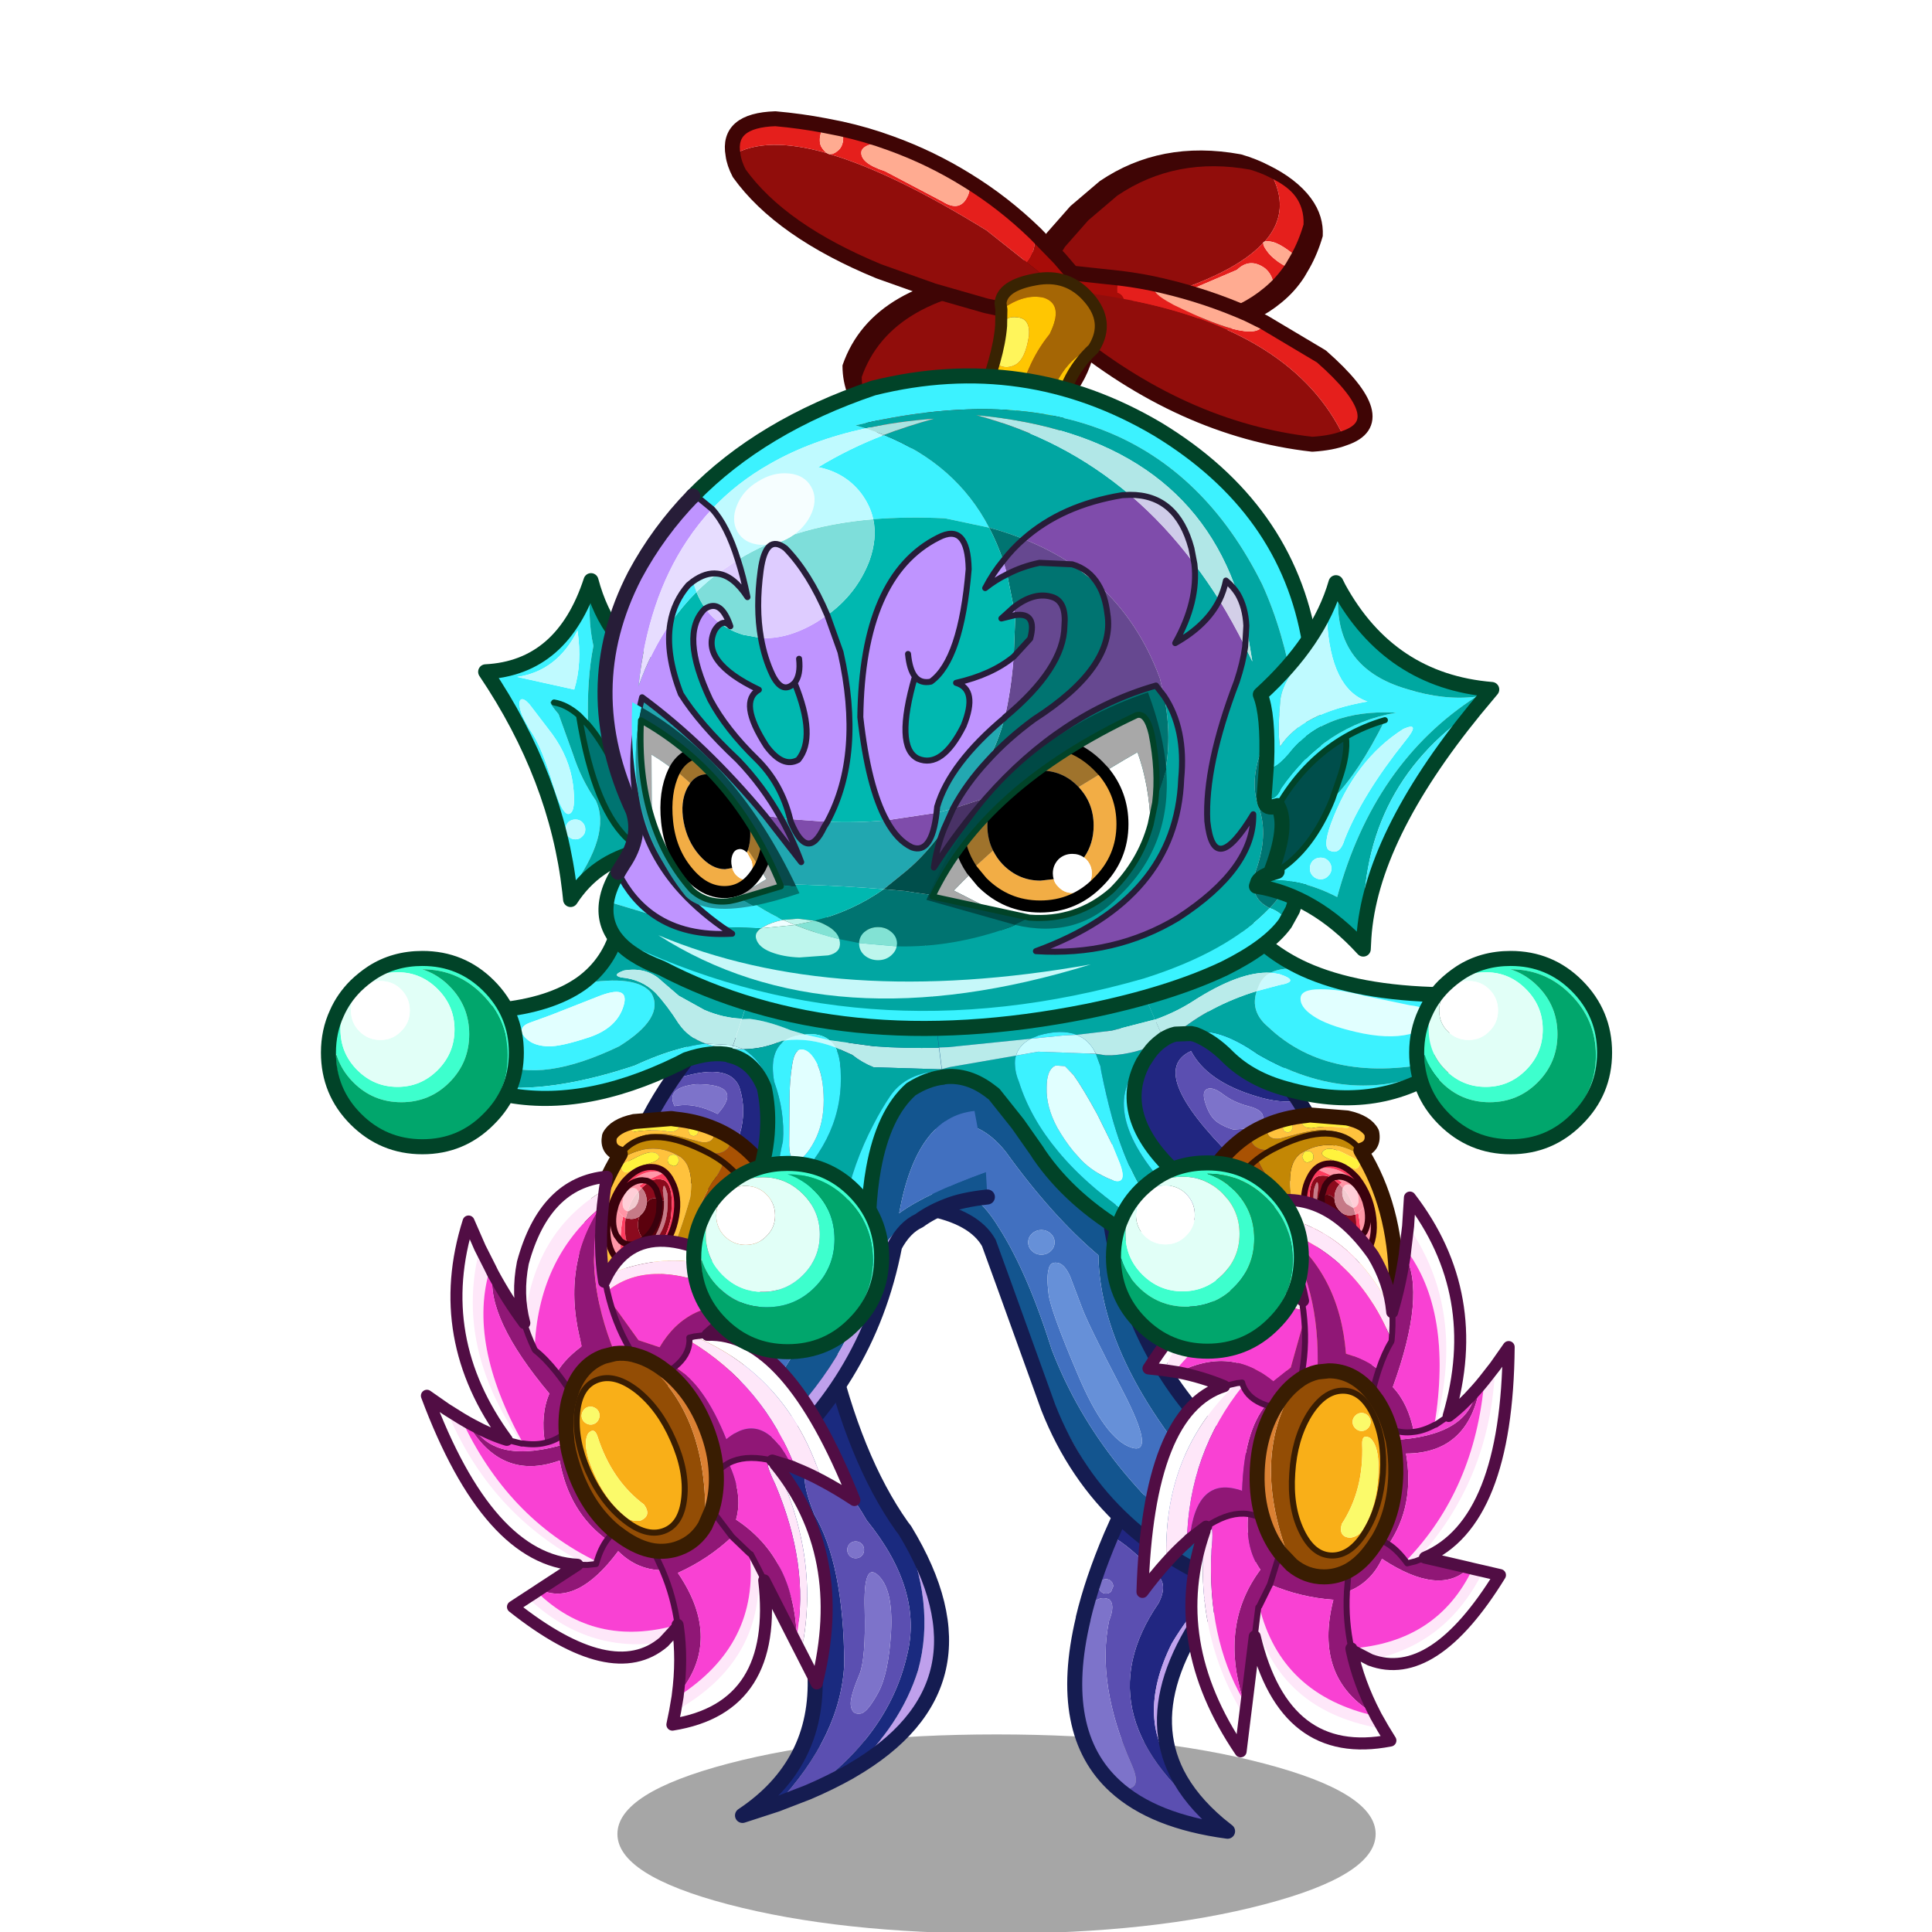 <svg xmlns:ffdec="https://www.free-decompiler.com/flash" xmlns:xlink="http://www.w3.org/1999/xlink" ffdec:objectType="frame" height="90" width="90" xmlns="http://www.w3.org/2000/svg"><use ffdec:characterId="1" height="0" transform="matrix(.472 0 0 .472 2 0)" width="0" xlink:href="#sprite0"/><use ffdec:characterId="2" height="47.65" transform="scale(1.889)" width="47.65" xlink:href="#a"/><use ffdec:characterId="27" height="187.8" transform="matrix(.474 0 0 .475 14.305 1.732)" width="128.3" xlink:href="#b"/><defs><g id="b" transform="translate(2.1 -3.65)"><use ffdec:characterId="3" height="33.1" transform="translate(28.4 170.1) scale(.59)" width="126.3" xlink:href="#c"/><use ffdec:characterId="4" height="58" transform="translate(72.612 146.112) scale(.59)" width="33.5" xlink:href="#d"/><use ffdec:characterId="5" height="80.8" transform="translate(38.362 131.112) scale(.59)" width="38.35" xlink:href="#e"/><use ffdec:characterId="6" height="95.85" transform="translate(58.03 99.362) scale(.59)" width="56.4" xlink:href="#f"/><use ffdec:characterId="7" height="81.55" transform="translate(33.962 97.364) scale(.59)" width="53.45" xlink:href="#g"/><use ffdec:characterId="8" height="36.05" transform="translate(72.562 99.012) scale(.59)" width="45.4" xlink:href="#h"/><use ffdec:characterId="9" height="46.45" transform="matrix(-.59 0 0 .59 105.688 108.612)" width="35.05" xlink:href="#i"/><use ffdec:characterId="10" height="30.4" transform="translate(29.155 101.462) scale(.59)" width="28.75" xlink:href="#j"/><use ffdec:characterId="9" height="46.45" transform="translate(24.462 108.962) scale(.59)" width="35.05" xlink:href="#i"/><use ffdec:characterId="11" height="94.05" transform="translate(79.41 116.86) scale(.59)" width="63" xlink:href="#k"/><use ffdec:characterId="11" height="94.05" transform="matrix(-.554 .202 .202 .554 38.802 110.043)" width="63" xlink:href="#k"/><use ffdec:characterId="12" height="31.95" transform="translate(76.362 89.562) scale(.59)" width="57.3" xlink:href="#l"/><use ffdec:characterId="13" height="33.8" transform="translate(106.212 93.262) scale(.59)" width="33.8" xlink:href="#m"/><use ffdec:characterId="14" height="31.35" transform="translate(15.909 89.962) scale(.59)" width="48.2" xlink:href="#n"/><use ffdec:characterId="13" height="33.8" transform="translate(-.738 93.262) scale(.59)" width="33.8" xlink:href="#m"/><use ffdec:characterId="15" height="50.7" transform="translate(38.733 89.862) scale(.59)" width="37.95" xlink:href="#o"/><use ffdec:characterId="13" height="33.8" transform="translate(35.162 113.362) scale(.59)" width="33.8" xlink:href="#m"/><use ffdec:characterId="16" height="54.35" transform="translate(57.662 89.662) scale(.59)" width="46.4" xlink:href="#p"/><use ffdec:characterId="13" height="33.8" transform="translate(76.412 113.312) scale(.59)" width="33.8" xlink:href="#m"/><use ffdec:characterId="17" height="55.5" transform="translate(14.712 56.212) scale(.59)" width="32.3" xlink:href="#q"/><use ffdec:characterId="18" height="23.3" transform="matrix(-.368 .193 -.661 -.587 103.136 25.042)" width="117.65" xlink:href="#r"/><use ffdec:characterId="18" height="23.3" transform="matrix(.533 .253 -.25 .527 42.197 6.825)" width="117.65" xlink:href="#r"/><use ffdec:characterId="19" height="126.95" transform="translate(26.43 26.703) scale(.59)" width="120.55" xlink:href="#s"/><use ffdec:characterId="20" height="63.4" transform="translate(90.462 56.412) scale(.59)" width="41.7" xlink:href="#t"/><use ffdec:characterId="21" height="33.75" transform="translate(30.656 70.114) scale(.59)" width="85.95" xlink:href="#u"/><clipPath id="v" transform="translate(29.8 67.9) scale(.59)"><path d="M86.45 21.95q-1.7 6.25-6.5 11-5.85 5.1-13.7 4.5L59.9 36.1l-6.25-3.15q11.8-12.3 30.6-23 1.95 5.35 2.2 12M3.35 20.9 3.3 10.35q10.05 6 19.15 20.7L16.3 34.7q-3.7.5-6.3-1.85Q5.45 27.7 3.35 20.9" fill="#fff" fill-rule="evenodd"/><path d="m59.9 36.1-9.8-2.15q8.65-18.25 34-30.15 1.65-.5 2.5 3.1 1.25 6.15.6 11.45l-.75 3.6q-.25-6.65-2.2-12-18.8 10.7-30.6 23l6.25 3.15M3.35 20.9Q1.1 13.7 1.55 4.65q15.55 8.7 23.25 27.4l.05.2-7.6 2.25-.95.2 6.15-3.65q-9.1-14.7-19.15-20.7l.05 10.55" fill="#a8a8a8" fill-rule="evenodd"/></clipPath><g clip-path="url(#v)"><use ffdec:characterId="22" height="29.4" transform="translate(32.633 72.15) scale(.59)" width="77.95" xlink:href="#w"/></g><use ffdec:characterId="23" height="39.3" transform="translate(29.8 67.9) scale(.59)" width="89.15" xlink:href="#x"/></g><g id="d"><path d="M17.05 45.95q2.25 4.4 6.9 8.35-23.2-17.5-10-36.7 1.65-3.2-.3-4.75-4.35-4.7-7.6-6.45L8.9 0 31 8.05q-9.65 7.5-14.85 16.25-6.35 12.8.9 21.65" fill="#212681" fill-rule="evenodd" transform="translate(1.25 1.25)"/><path d="m23.95 54.3 1.5 1.2q-12.35-1.65-18.7-7.45 5 1.5 2.7-3.65-5.9-13.35-3.75-23.85 1.1-2.75 0-3.6-2.5-1-4.3 3.15 1.5-6.3 4.65-13.7 3.25 1.75 7.6 6.45 1.95 1.55.3 4.75-13.2 19.2 10 36.7M6.4 14.8q0-.5-.35-.85t-.85-.35q-.5 0-.85.35T4 14.8q0 .5.35.85t.85.35q.5 0 .85-.35l.35-.85" fill="#5b4fb1" fill-rule="evenodd" transform="translate(1.25 1.25)"/><path d="M31 8.05q-21.9 22.2-13.95 37.9-7.25-8.85-.9-21.65Q21.35 15.55 31 8.05" fill="#c1a2ee" fill-rule="evenodd" transform="translate(1.25 1.25)"/><path d="M6.75 48.05Q-3.1 39.1 1.4 20.2v-.1q1.8-4.15 4.3-3.15 1.1.85 0 3.6-2.15 10.5 3.75 23.85 2.3 5.15-2.7 3.65M6.4 14.8l-.35.85Q5.7 16 5.2 16t-.85-.35Q4 15.3 4 14.8t.35-.85q.35-.35.85-.35t.85.35q.35.35.35.85" fill="#7d73ca" fill-rule="evenodd" transform="translate(1.25 1.25)"/><path d="M32.25 9.3Q10.35 31.5 18.3 47.2q2.25 4.4 6.9 8.35l1.5 1.2Q14.35 55.1 8 49.3q-9.85-8.95-5.35-27.85v-.1q1.5-6.3 4.65-13.7l2.85-6.4 22.1 8.05z" fill="none" stroke="#151c51" stroke-linecap="round" stroke-linejoin="round" stroke-width="2.5"/></g><g id="e"><path d="m29.25 30.25.5.65q15.7 25.75-8.95 40 8.25-7.5 11.15-16.75Q35 43 29.25 30.25" fill="#bfa0ec" fill-rule="evenodd" transform="translate(1.25 1.25)"/><path d="M8.4 76.45 2.7 78.3Q28.2 61.35 0 18.4L16.9 0q4.4 19.05 12.35 30.25Q35 43 31.95 54.15 29.05 63.4 20.8 70.9l-.25.15q-3.2 1.8-6.95 3.4Q27 65.05 30.1 51.7q2.75-10.8-6.7-22.45-3.45-6-7.35-9.15-5.2-1.3-1.4 8.15 4.9 8.3 5 24.85Q19.1 65.05 8.4 76.45" fill="#1a2a7f" fill-rule="evenodd" transform="translate(1.25 1.25)"/><path d="m13.6 74.45-5.2 2q10.7-11.4 11.25-23.35-.1-16.55-5-24.85-3.8-9.45 1.4-8.15 3.9 3.15 7.35 9.15 9.45 11.65 6.7 22.45Q27 65.05 13.6 74.45M25.3 38.4q-2.5-2.35-2.25 5.7.2 8.05-.85 10.7-1.1 2.6-1.35 3.9-.3 1.25.1 2.05.35.8 1.5.6 1.1-.25 2.85-3.45t2.15-10.2q.35-7-2.15-9.3m-2.35-4.25q0-.6-.4-1t-1-.4q-.6 0-1 .4t-.4 1q0 .6.4 1t1 .4q.6 0 1-.4t.4-1" fill="#5b4fb1" fill-rule="evenodd" transform="translate(1.25 1.25)"/><path d="M22.95 34.15q0 .6-.4 1t-1 .4q-.6 0-1-.4t-.4-1q0-.6.4-1t1-.4q.6 0 1 .4t.4 1m2.35 4.25q2.5 2.3 2.15 9.3-.4 7-2.15 10.2-1.75 3.2-2.85 3.45-1.15.2-1.5-.6-.4-.8-.1-2.05.25-1.3 1.35-3.9 1.05-2.65.85-10.7-.25-8.05 2.25-5.7" fill="#7d73ca" fill-rule="evenodd" transform="translate(1.25 1.25)"/><path d="m9.65 77.7-5.7 1.85q25.5-16.95-2.7-59.9l16.9-18.4Q22.55 20.3 30.5 31.5l.5.65q15.7 25.75-8.95 40m-.25.15q-3.2 1.8-6.95 3.4l-5.2 2" fill="none" stroke="#151c51" stroke-linecap="round" stroke-linejoin="round" stroke-width="2.5"/></g><g id="f"><path d="M47.85 82.2Q25 58.7 24.7 39q-7.75-6.55-15.4-17.15-3.2-4.05-7.1-4.7l-4.55-.6L0 2.95 27.4 0q-8.1 49.85 22.55 74l-2.1 8.2M-2.4 27.45q5.9-.6 10.45 6.85 4.8 7.45 8.9 20.45 8.1 20.9 28.75 35.75l-.75 2.85q-9.1-3.9-15.7-10-6.7-8.3-12.4-20.05L9 43.95l-2.55-7Q4 32.6-3.95 31.15l1.55-3.7" fill="#13558f" fill-rule="evenodd" transform="translate(5.2 1.25)"/><path d="m-2.35 16.55 4.55.6q3.9.65 7.1 4.7Q16.95 32.45 24.7 39q.3 19.7 23.15 43.2l-2.15 8.3Q25.05 75.65 16.95 54.75q-4.1-13-8.9-20.45Q3.5 26.85-2.4 27.45v-10.8l.05-.1m22.35 26q-.95-2.15-2.15-2.3-1.2-.2-1.45 1.1-.35 1.25 0 4.1.35 2.8 4.9 13.45 4.5 10.6 8.85 12.05 4.25 1.4-1.5-9.6t-6.75-13.8l-1.9-5m-3.25-7.15q-.65-.6-1.55-.6t-1.55.6Q13 36 13 36.85t.65 1.45q.65.6 1.55.6t1.55-.6q.65-.6.65-1.45t-.65-1.45" fill="#4170c0" fill-rule="evenodd" transform="translate(5.2 1.25)"/><path d="M16.75 35.4q.65.6.65 1.45t-.65 1.45q-.65.6-1.55.6t-1.55-.6q-.65-.6-.65-1.45t.65-1.45q.65-.6 1.55-.6t1.55.6M20 42.55l1.9 5q1 2.8 6.75 13.8t1.5 9.6Q25.8 69.5 21.3 58.9q-4.55-10.65-4.9-13.45-.35-2.85 0-4.1.25-1.3 1.45-1.1 1.2.15 2.15 2.3" fill="#6690d8" fill-rule="evenodd" transform="translate(5.2 1.25)"/><path d="m50.9 91.75 2.15-8.3 2.1-8.2Q24.5 51.1 32.6 1.25L5.2 4.2m9 41-2.55-7q-2.45-4.35-10.4-5.8m33.2 52.2Q26 76.85 21.55 65.55L14.2 45.2m20.25 39.4q6.6 6.1 15.7 10l.75-2.85" fill="none" stroke="#151c51" stroke-linecap="round" stroke-linejoin="round" stroke-width="2.5"/></g><g id="g"><path d="M50.95 26.35q-4.25.45-6.8 1.5-2.6 1-4.6 2.45-6.15.8-9.75 13.45Q26.75 55.6 10.65 70.5l-2.4-3.6Q19.5 53.3 25 40.15l-7.9-6.1Q10.45 48.45 1.9 57.4L0 54.55Q15.65 39 17.1 9.95L28.6 1.7l17-8.05 3.2 18.4q-9.65.95-12.55 17Q40.7 25.8 50.7 22.2l.25 4.15" fill="#13558f" fill-rule="evenodd" transform="translate(1.25 7.6)"/><path d="M50.7 22.2q-10 3.6-14.45 6.85 2.9-16.05 12.55-17l1.9 10.15M1.9 57.4q8.55-8.95 15.2-23.35l7.9 6.1Q19.5 53.3 8.25 66.9L1.9 57.4" fill="#4170c0" fill-rule="evenodd" transform="translate(1.25 7.6)"/><path d="M10.65 70.5q16.1-14.9 19.15-26.75 3.6-12.65 9.75-13.45-2.4 1.1-4.05 4.2Q31 57.85 12.1 72.7l-1.45-2.2" fill="#bfa0ec" fill-rule="evenodd" transform="translate(1.25 7.6)"/><path d="M40.8 37.9q2-1.45 4.6-2.45 2.55-1.05 6.8-1.5m-5.35-32.7-17 8.05-11.5 8.25Q16.9 46.6 1.25 62.15L3.15 65l6.35 9.5 2.4 3.6 1.45 2.2q18.9-14.85 23.4-38.2 1.65-3.1 4.05-4.2" fill="none" stroke="#151c51" stroke-linecap="round" stroke-linejoin="round" stroke-width="2.5"/></g><g id="h"><path d="M37.35 13.85q-2.95.6-7.1-.7-8.15-2.45-10.8-7.5-7.55 3.4 7 17.8l14.65-3.6 1.8 3.25-25.85 10.45L0 10.05Q8.4 1.1 26.05 0q6 5.95 11.3 13.85" fill="#212681" fill-rule="evenodd" transform="translate(1.25 1.25)"/><path d="m41.1 19.85-14.65 3.6q-14.55-14.4-7-17.8 2.65 5.05 10.8 7.5 4.15 1.3 7.1.7l3.75 6m-16.3-7q-1.7-1.3-2.65-.9-1 .4-.25 2.55.7 2.1 1.9 2.95 1.15.8 2.7 1.25l3.25-.25q1.75-.7 1.7-1.85-.05-1.2-2.5-1.8-2.45-.65-4.15-1.95" fill="#5b4fb1" fill-rule="evenodd" transform="translate(1.25 1.25)"/><path d="M24.8 12.85q1.7 1.3 4.15 1.95 2.45.6 2.5 1.8.05 1.15-1.7 1.85l-3.25.25q-1.55-.45-2.7-1.25-1.2-.85-1.9-2.95-.75-2.15.25-2.55.95-.4 2.65.9" fill="#7d73ca" fill-rule="evenodd" transform="translate(1.25 1.25)"/><path d="m42.35 21.1-3.75-6Q33.3 7.2 27.3 1.25 9.65 2.35 1.25 11.3L18.3 34.8l25.85-10.45-1.8-3.25z" fill="none" stroke="#121743" stroke-linecap="round" stroke-linejoin="round" stroke-width="2.5"/></g><g id="i"><path d="m18.1 2.95-.6-.25-.25-.6q0-.35.25-.6t.6-.25q.35 0 .6.25l.25.6-.25.6-.6.25M15.1.1l.7.85q0 1.25-1.7 1.25-2.6-.5-5.9 0-.9-.4 0-1.7l6.2-.5.7.1" fill="#fff13c" fill-rule="evenodd" transform="translate(1.25 1.25)"/><path d="m6.9 4.85-1 1.05q-2.25-.65-1.8-2.95Q5 1.2 8.2.5q-.9 1.3 0 1.7 3.3-.5 5.9 0 1.7 0 1.7-1.25L15.1.1q3.5.35 6.45 1.6.3 2.6-2.25 2.2l-2.7-.7Q9.35 1.25 6.9 4.85M5.1 7.3q5.75-4.1 10.85-.9 2.3 1.7 1.6 6.7-7.1 25.3-17.55 16-.15-12.55 5.1-21.8m13-4.35.6-.25.25-.6-.25-.6q-.25-.25-.6-.25t-.6.25q-.25.25-.25.6l.25.6.6.25M14.05 7.6l.7.3q.4 0 .65-.3l.3-.65-.3-.7Q15.15 6 14.75 6t-.7.25q-.25.3-.25.7 0 .4.25.65m-7.8 16.5q.8.5 1.85.5l1.85-.4q1.3-.6 2.5-2.05 2.15-2.4 2.75-5.85.6-3.4-.7-5.85-1.15-2.4-3.5-2.4-2.3 0-4.45 2.4-1.15 1.45-1.85 3.2-.5 1.25-.75 2.65-.6 3.45.55 5.85.7 1.35 1.75 1.95M10.8 7.45q2.2-.7 1.35-1.5-.9-.8-3.2.3l-2.6 1.3q-.3.2-.3.5l.25.6q.25.25.55.3L7.9 8.6q.7-.5 2.9-1.15" fill="#ffc23d" fill-rule="evenodd" transform="translate(1.25 1.25)"/><path d="m20.75 5.8.35.2q1 .55 2 1.3-.5 1.55-1.95 3.4-2.25 3.7-3.85 9.6-2.35 12.65 4.4 23.65Q11 43.85.8 38.7q-.75-5.05-.8-9.6 10.45 9.3 17.55-16 .7-5-1.6-6.7-5.1-3.2-10.85.9l.8-1.4 1-1.05Q11.35.9 20.75 5.8 11.35.9 6.9 4.85q2.45-3.6 9.7-1.65l2.7.7q2.55.4 2.25-2.2 1.55.65 2.9 1.5-.25 2.95-3.7 2.6" fill="#c38705" fill-rule="evenodd" transform="translate(1.25 1.25)"/><path d="M23.1 7.3q-1-.75-2-1.3l-.35-.2q3.45.35 3.7-2.6 5.05 3.2 8.1 9.5l-1.4 5.45Q27.4 10.6 23.1 7.3q4.3 3.3 8.05 10.85l-6.7 25.7-2.75.1q-6.75-11-4.4-23.65 1.6-5.9 3.85-9.6 1.45-1.85 1.95-3.4" fill="#a95203" fill-rule="evenodd" transform="translate(1.25 1.25)"/><path d="M14.05 7.6q-.25-.25-.25-.65t.25-.7q.3-.25.7-.25.4 0 .65.25l.3.7-.3.65q-.25.3-.65.3l-.7-.3m-3.25-.15Q8.6 8.1 7.9 8.6l-1.05.35q-.3-.05-.55-.3l-.25-.6q0-.3.3-.5l2.6-1.3q2.3-1.1 3.2-.3.85.8-1.35 1.5" fill="#fff33d" fill-rule="evenodd" transform="translate(1.25 1.25)"/><path d="M6.25 24.1q-1.05-.6-1.75-1.95-1.15-2.4-.55-5.85.25-1.4.75-2.65Q9 7.7 13.15 9.05q-1.7.7-2.8 1.3l-.8-.1q-.9 0-1.8.55-.6.35-1.15 1-.95 1.15-1.45 2.6l-.3 1.2q-.4 2.2.4 3.8l.7.95q-.05 1.95.3 3.75" fill="#ff96a8" fill-rule="evenodd" transform="translate(1.25 1.25)"/><path d="M13.2 13.7 13 12q.1-1.85.75.5.35 4.1-1.3 6.8t-1.15.95q2-3.2 1.9-6.55" fill="#c77b88" fill-rule="evenodd" transform="translate(1.25 1.25)"/><path d="m12.45 13.55-.55-1.75q-.5-.9-1.2-1.3.7.4 1.2 1.3l.55 1.75q-1.15-.75-2.15.4v-.2q0-1.2-.75-2.1l-.1-.1 1.25-1.05q1.25-.7 2.5-.25 1.75.9 1.1 6.45-1.15 5.4-5.15 7-1.5-1.1-2.05-2.8l.5.05q1.1 0 2.15-.8l1.55.1q-.5 1.75 1.15-.95t1.3-6.8q-.65-2.35-.75-.5l.2 1.7-.75-.15" fill="#8b0a1c" fill-rule="evenodd" transform="translate(1.25 1.25)"/><path d="m12.45 13.55.75.15q.1 3.35-1.9 6.55l-1.55-.1.8-.75q1.4-1.6 1.8-3.8l.1-2.05-.1 2.05q-.4 2.2-1.8 3.8l-.8.75q-1.4-1.85-.65-3.9l.45-.45q.7-.8.75-1.85 1-1.15 2.15-.4" fill="#5b010d" fill-rule="evenodd" transform="translate(1.25 1.25)"/><path d="M7.1 20.9q.55 1.7 2.05 2.8 4-1.6 5.15-7 .65-5.55-1.1-6.45-1.25-.45-2.5.25l-.35-.15.35.15-1.25 1.05-.4-.35 1.3-.85q1.1-.6 2.8-1.3Q9 7.7 4.7 13.65q.7-1.75 1.85-3.2Q8.7 8.05 11 8.05q2.35 0 3.5 2.4 1.3 2.45.7 5.85-.6 3.45-2.75 5.85-1.2 1.45-2.5 2.05l-1.85.4q-1.05 0-1.85-.5-.35-1.8-.3-3.75 0-2 .4-4.05l.45.25q-.35 2.55.3 4.35-.65-.15-1.15-.55.5.4 1.15.55" fill="#fe3c5f" fill-rule="evenodd" transform="translate(1.25 1.25)"/><path d="M9.75 20.15q-1.05.8-2.15.8l-.5-.05q-.65-1.8-.3-4.35l.9.15q.8 0 1.4-.45-.75 2.05.65 3.9" fill="#8b0a1e" fill-rule="evenodd" transform="translate(1.25 1.25)"/><path d="M5.15 14.4q.15.8.7 1.4l.5.5q-.4 2.05-.4 4.05l-.7-.95q-.8-1.6-.4-3.8l.3-1.2" fill="#ff96a7" fill-rule="evenodd" transform="translate(1.25 1.25)"/><path d="m6.8 16.55.35-1.15h.1l1-.6q.55-.55.7-1.35.15-.75-.05-1.3l.55-.6.1.1q.75.9.75 2.1v.2q-.05 1.05-.75 1.85l-.45.45q-.6.45-1.4.45l-.9-.15" fill="#c67a87" fill-rule="evenodd" transform="translate(1.25 1.25)"/><path d="M8.9 12.15q.2.55.05 1.3-.15.8-.7 1.35l-1 .6h-.1q.6-2.05 1.75-3.25" fill="#f2cbd0" fill-rule="evenodd" transform="translate(1.25 1.25)"/><path d="M7.15 15.4q-.5-.05-.75-.6-.2-.55-.05-1.35.15-.8.65-1.4.5-.5 1.05-.5t.8.5l.05.1q-1.15 1.2-1.75 3.25" fill="#ffced7" fill-rule="evenodd" transform="translate(1.25 1.25)"/><path d="m10.35 10.35-1.3.85.4.35-.55.6-.05-.1q-.25-.5-.8-.5t-1.05.5q-.5.6-.65 1.4-.15.8.05 1.35.25.55.75.6l-.35 1.15-.45-.25-.5-.5q-.55-.6-.7-1.4.5-1.45 1.45-2.6.55-.65 1.15-1 .9-.55 1.8-.55l.8.1" fill="#ff94a5" fill-rule="evenodd" transform="translate(1.25 1.25)"/><path d="M10.7 10.5q.7.4 1.2 1.3l.55 1.75-.1 2.05q-.4 2.2-1.8 3.8l-.8.75q-1.05.8-2.15.8l-.5-.05q-.65-.15-1.15-.55l-.7-.95q-.8-1.6-.4-3.8l.3-1.2q.5-1.45 1.45-2.6.55-.65 1.15-1 .9-.55 1.8-.55l.8.1.35.15m-6 3.15q.7-1.75 1.85-3.2Q8.7 8.05 11 8.05q2.35 0 3.5 2.4 1.3 2.45.7 5.85-.6 3.45-2.75 5.85-1.2 1.45-2.5 2.05l-1.85.4q-1.05 0-1.85-.5-1.05-.6-1.75-1.95-1.15-2.4-.55-5.85.25-1.4.75-2.65" fill="none" stroke="#3a010d" stroke-linecap="round" stroke-linejoin="round" transform="translate(1.25 1.25)"/><path d="m20.75 5.8.35.2q1 .55 2 1.3 4.3 3.3 8.05 10.85M20.75 5.8Q11.35.9 6.9 4.85l-1 1.05" fill="none" stroke="#321401" stroke-linecap="round" stroke-linejoin="round" transform="translate(1.25 1.25)"/><path d="m32.4 19.4 1.4-5.45q-3.05-6.3-8.1-9.5-1.35-.85-2.9-1.5-2.95-1.25-6.45-1.6l-.7-.1-6.2.5q-3.2.7-4.1 2.45-.45 2.3 1.8 2.95l-.8 1.4q-5.25 9.25-5.1 21.8.05 4.55.8 9.6 10.2 5.15 20.9 5.25l2.75-.1 6.7-25.7z" fill="none" stroke="#321401" stroke-linecap="round" stroke-linejoin="round" stroke-width="2.5"/></g><g id="j"><path d="M14.45 6.35Q16.6 3.15 19.3 0l14.9 1.5v26.4l-13.15-4.55q7.15-8.2 4.7-15.8-1.75-4.5-11.3-1.2" fill="#212681" fill-rule="evenodd" transform="translate(-6.7 1.25)"/><path d="M14.45 6.35q9.55-3.3 11.3 1.2 2.45 7.6-4.7 15.8l-13.1-4.6q2.25-6.2 6.5-12.4m7.65 5.6Q26.6 7 18.6 7q-5.25.55-3.65 3.65 3.25-.7 7.15 1.3" fill="#5b4fb1" fill-rule="evenodd" transform="translate(-6.7 1.25)"/><path d="M22.1 11.95q-3.9-2-7.15-1.3-1.6-3.1 3.65-3.65 8 0 3.5 4.95" fill="#7d73ca" fill-rule="evenodd" transform="translate(-6.7 1.25)"/><path d="m14.35 24.6 13.15 4.55V2.75l-14.9-1.5Q9.9 4.4 7.75 7.6 3.5 13.8 1.25 20l13.1 4.6z" fill="none" stroke="#121743" stroke-linecap="round" stroke-linejoin="round" stroke-width="2.5"/></g><g id="k"><path d="M39.35 28.65q.95-2.85 2.1-4.7l.05-.2q.25-2.75.1-4.7V19q1.35-4.5 2.1-9.55 3.6 6.65-2 22.05 2.6 2.75 3.5 7.45-2.05.3-3.95-.5-.75-2.55-2.15-4.7l-.85-1.15q.5-2.15 1.1-3.95-.6 1.8-1.1 3.95-3.05-3.8-7.2-3.8l-1.9.2q.55-14.3-6-23.65 9.7 7.15 10.75 20.6 3.4 1 5.45 2.7M55.55 32l.7-.8Q54.4 42.5 43.9 42.55q1.5 8.6-2.9 15.1-.85-.55-1.7-.85.85.3 1.7.85 1.45.95 2.85 2.8l.25.35 1.4-.35 1.55-.6 7.35 1.7q-4.85 4.85-14.5-1.5-1.9 4.05-5.85 5.5l.3-3.55-.3 3.55v.15q-.25 4.65.75 9.25l.05.3q1.15 5.4 3.9 10.65-10.3-5.95-6.95-19.05-5.55-.4-10.55-2.55L22.9 59l-1.65 5.3-1.8 3.65-.15.15-.35 2.75-.25 2.1-1.4 11.4-.55-.9q-3.9-12.5 2.9-21.6-2.55-3.5-2.05-9.25 1.3.2 2.5.85-1.2-.65-2.5-.85-2.9-.4-6.35 1.7l-.65.4-2.75 2.1q1.1-10.8 8.75-8.05.3-9.85 3.95-14.25-2.9-1-3.8-3.25l-.15-.5-.85.1-2.15.5q-3.75-1.55-7.65-2.3 8.7-4.4 15.85 1.5l2.9-2.3 2.25-8q.45 5.1-.6 9.95l-.4.3q-1.7 1.2-3.15 3.25l-.75 1.15q-2.8 4.7-2.95 11-.1 4.1 1 7.55.75 2.45 2.1 4.55l.7 1 1.95 2.05q2.4 2 5.4 2 2.15 0 4.1-1.05 2.25-1.25 4.15-4l.8-1.2q2.75-4.65 2.9-10.9.05-3-.45-5.6 12.65-.65 13.8-8.3m-33.5 2.9-1.5-.4 1.5.4" fill="#901776" fill-rule="evenodd" transform="translate(1 1)"/><path d="M41.6 19v.05Q34.9 5.2 21.4 2.8L20.35.9Q30.4-1.75 38.4 9.55q2.75 4.55 3.2 9.45m2.65-14.25.3-4.75Q56.95 16.1 51 36.3l-2.15 1.45q5.1-19.1-4.6-33m14.5 23.3 2.25-3.2q-.25 29.2-13.95 35l-1.55.6q12.5-13.4 13.25-32.4m-2 34.05 2.8.65q-11.1 18-21.6 14.1 12.7-2.45 18.8-14.75M40.1 88.3l1.2 1.95q-17.65 3.45-22.6-17.3l.25-2.1q4.5 14.8 21.15 17.45m-23.05-1.95-.7 5.7q-12.45-18.3-6-36.65-1.8 17.4 6.7 30.95M4 60.65q-1.95 2.15-4 4.9.9-30.15 13.6-34.2l2.15-.5Q3.25 42.4 4 60.65M3.65 28.7 1 28.4Q14.95 6.85 25.75 16.2 8.7 15.9 3.65 28.7" fill="#fff" fill-rule="evenodd" transform="translate(1 1)"/><path d="M41.6 19.05q.15 1.95-.1 4.7Q35.85 9.9 23.15 5.35l-.55-.2-1.2-2.35q13.5 2.4 20.2 16.25M43.8 8.5l.45-3.75q9.7 13.9 4.6 33l-.2.05q3.05-19-4.85-29.3m13.15 21.85 1.8-2.3q-.75 19-13.25 32.4l-1.4.35-.25-.35q11.55-11.9 13.1-30.1M55 61.7l1.75.4q-6.1 12.3-18.8 14.75l-3.1-1.6-.05-.3Q49.15 73.9 55 61.7M38.9 86.2l1.2 2.1q-16.65-2.65-21.15-17.45l.35-2.75.15-.15Q23.05 82.7 38.9 86.2m-21.6-1.85-.25 2q-8.5-13.55-6.7-30.95l.25-.7.65-.4q.65.5.25 4.25-.75 14.55 5.25 24.9l.55.9m-9.9-27.1Q5.75 58.7 4 60.65q-.75-18.25 11.75-29.8l.85-.1.15.5q-9.05 11.2-9.35 26m-2.1-28.3-1.65-.25q5.05-12.8 22.1-12.5l1 .95-.05 1.05.1.6Q16.7 15.4 5.3 28.95" fill="#fee7f9" fill-rule="evenodd" transform="translate(1 1)"/><path d="m41.5 23.75-.05.2q-1.15 1.85-2.1 4.7-2.05-1.7-5.45-2.7-1.05-13.45-10.75-20.6 12.7 4.55 18.35 18.4m3.7 15.2q-.9-4.7-3.5-7.45 5.6-15.4 2-22.05l.1-.95q7.9 10.3 4.85 29.3-1.75.95-3.4 1.15h-.05m11.05-7.75.7-.85q-1.55 18.2-13.1 30.1-1.4-1.85-2.85-2.8 4.4-6.5 2.9-15.1 10.5-.05 12.35-11.35M54.4 61.55l.6.15q-5.85 12.2-20.2 13.25-1-4.6-.75-9.25v-.15q3.95-1.45 5.85-5.5 9.65 6.35 14.5 1.5M38.75 85.9l.15.3q-15.85-3.5-19.45-18.25l1.8-3.65q5 2.15 10.55 2.55-3.35 13.1 6.95 19.05M7.85 56.8l-.45.45q.3-14.8 9.35-26 .9 2.25 3.8 3.25-3.65 4.4-3.95 14.25Q8.95 46 7.85 56.8m-1.9-27.75-.65-.1Q16.7 15.4 26.8 18.8l.15 1.45-2.25 8-2.9 2.3q-7.15-5.9-15.85-1.5M17.6 52.6q-.5 5.75 2.05 9.25-6.8 9.1-2.9 21.6-6-10.35-5.25-24.9.4-3.75-.25-4.25 3.45-2.1 6.35-1.7" fill="#f941d3" fill-rule="evenodd" transform="translate(1 1)"/><path d="M41.25 38.45q1.9.8 3.95.5h.05q1.65-.2 3.4-1.15l.2-.05L51 36.3q2.2-1.65 4.55-4.3-1.15 7.65-13.8 8.3l-.5-1.85m-14.5-21.3q-1.05-5.6-4.15-12l.55.2q6.55 9.35 6 23.65-1.5.35-2.8 1.2 1.05-4.85.6-9.95l-.15-1.45-.1-.6.05-1.05" fill="#f243d0" fill-rule="evenodd" transform="translate(1 1)"/><path d="m38.25 32.6.85 1.15q1.4 2.15 2.15 4.7l.5 1.85q.5 2.6.45 5.6-.15 6.25-2.9 10.9l-.8 1.2q-1.9 2.75-4.15 4-1.95 1.05-4.1 1.05-3 0-5.4-2-7.4-18.15 1.1-30.55l.4-.3q1.3-.85 2.8-1.2l1.9-.2q4.15 0 7.2 3.8m.2 3.5q-1.9-4-5.05-4t-5.65 4q-2.45 4.05-2.8 9.7-.4 5.65 1.55 9.65 1.95 4.05 5.1 4.05 3.15 0 5.6-4.05 2.45-4 2.85-9.65.35-5.65-1.6-9.7" fill="#934d05" fill-rule="evenodd" transform="translate(1 1)"/><path d="M38.45 36.1q1.95 4.05 1.6 9.7-.4 5.65-2.85 9.65-2.45 4.05-5.6 4.05-3.15 0-5.1-4.05-1.95-4-1.55-9.65.35-5.65 2.8-9.7 2.5-4 5.65-4 3.15 0 5.05 4m-.9.15q-.45-.45-1.05-.45-.6 0-1.05.45-.45.45-.45 1.05 0 .6.45 1.05.45.45 1.05.45.6 0 1.05-.45.45-.45.45-1.05 0-.6-.45-1.05m.35 3.7q-1.35-.7-1.3 1 .3 7.65-3.4 13.3-.6 2.15 1.4 2.3 1.55-.25 2.15-1.45 2.7-4.4 2.55-11.05-.15-3.05-1.4-4.1" fill="#f9af18" fill-rule="evenodd" transform="translate(1 1)"/><path d="M37.55 36.25q.45.45.45 1.05 0 .6-.45 1.05-.45.45-1.05.45-.6 0-1.05-.45Q35 37.9 35 37.3q0-.6.45-1.05.45-.45 1.05-.45.6 0 1.05.45m.35 3.7q1.25 1.05 1.4 4.1.15 6.65-2.55 11.05-.6 1.2-2.15 1.45-2-.15-1.4-2.3 3.7-5.65 3.4-13.3-.05-1.7 1.3-1" fill="#fbfa6a" fill-rule="evenodd" transform="translate(1 1)"/><path d="m22.05 34.9.75-1.15q1.45-2.05 3.15-3.25-8.5 12.4-1.1 30.55L22.9 59l-.7-1q-1.35-2.1-2.1-4.55-1.1-3.45-1-7.55.15-6.3 2.95-11" fill="#db8133" fill-rule="evenodd" transform="translate(1 1)"/><path d="M44.7 10.45q-.75 5.05-2.1 9.55v.05M44.8 9.5l.45-3.75.3-4.75Q57.95 17.1 52 37.3q2.2-1.65 4.55-4.3l.7-.8.7-.85 1.8-2.3 2.25-3.2q-.25 29.2-13.95 35l7.35 1.7.6.15 1.75.4 2.8.65q-11.1 18-21.6 14.1l-3.1-1.6q1.15 5.4 3.9 10.65l.15.3 1.2 2.1 1.2 1.95q-17.65 3.45-22.6-17.3l-1.4 11.4-.25 2-.7 5.7q-12.45-18.3-6-36.65m.25-.7-2.75 2.1-.45.45Q6.75 59.7 5 61.65q-1.95 2.15-4 4.9.9-30.15 13.6-34.2-3.75-1.55-7.65-2.3l-.65-.1-1.65-.25L2 29.4Q15.95 7.85 26.75 17.2l1 .95q-1.05-5.6-4.15-12L22.4 3.8l-1.05-1.9Q31.4-.75 39.4 10.55q2.75 4.55 3.2 9.45m2.1-9.55.1-.95m-9 66.45.05.3" fill="none" stroke="#510d44" stroke-linecap="round" stroke-linejoin="round" stroke-width="2"/><path d="m41.5 23.75-.05.2q-1.15 1.85-2.1 4.7-.6 1.8-1.1 3.95m3 5.85q1.9.8 3.95.5m-3.6-19.9q.15 1.95-.1 4.7M10.35 55.4l.25-.7.65-.4q3.45-2.1 6.35-1.7 1.3.2 2.5.85M48.65 37.8l.2-.05L51 36.3m-5.75 2.65q1.65-.2 3.4-1.15m-9.35 19q.85.3 1.7.85 1.45.95 2.85 2.8l.25.35 1.4-.35 1.55-.6m-20.3-42.7-.05 1.05.1.6.15 1.45q.45 5.1-.6 9.95m-10.6.65.85-.1.15.5q.9 2.25 3.8 3.25l1.5.4m-8.45-3.55 2.15-.5M34.35 62l-.3 3.55M22.9 59l-1.65 5.3-1.8 3.65-.15.15-.35 2.75-.25 2.1m15.35-7.25q-.25 4.65.75 9.25" fill="none" stroke="#510d44" stroke-linecap="round" stroke-linejoin="round" transform="translate(1 1)"/><path d="M38.45 36.1q1.95 4.05 1.6 9.7-.4 5.65-2.85 9.65-2.45 4.05-5.6 4.05-3.15 0-5.1-4.05-1.95-4-1.55-9.65.35-5.65 2.8-9.7 2.5-4 5.65-4 3.15 0 5.05 4" fill="none" stroke="#391d02" stroke-linecap="round" stroke-linejoin="round" transform="translate(1 1)"/><path d="m39.25 33.6.85 1.15q1.4 2.15 2.15 4.7l.5 1.85q.5 2.6.45 5.6-.15 6.25-2.9 10.9l-.8 1.2q-1.9 2.75-4.15 4-1.95 1.05-4.1 1.05-3 0-5.4-2L23.9 60l-.7-1q-1.35-2.1-2.1-4.55-1.1-3.45-1-7.55.15-6.3 2.95-11l.75-1.15q1.45-2.05 3.15-3.25l.4-.3q1.3-.85 2.8-1.2l1.9-.2q4.15 0 7.2 3.8z" fill="none" stroke="#391d02" stroke-linecap="round" stroke-linejoin="round" stroke-width="2.5"/></g><g id="l"><path d="m42 12.5 7.45 1.55q3.15.35 3.7 1.9.6 1.45-2.85 2.65-3.45 1.15-8.6.15-5.15-1.05-7.75-2.55-2.65-1.55-2.7-3.15-.1-1.65 3.2-1.65 3.2-.05 7.55 1.1" fill="#e1ffff" fill-rule="evenodd" transform="translate(1.25 1.25)"/><path d="M31.85 8.05q8.85 4 22.95 4.25v11q-18.55 4.2-28.95-5.65-3.05-2.55-1.9-5.95l3.75-1q3.7-.65-.05-1.85l-1.4-.2q1.95-1 5.6-.6m22.95 16.2v.4q-11.3 7.45-25.9 3.3-5.95-1.6-9.7-5.25-2.65-2.7-5.5-3.8l-.7-.15q4.25-1.35 11.15 3.45 15.95 9.25 30.65 2.05M42 12.5q-4.35-1.15-7.55-1.1-3.3 0-3.2 1.65.05 1.6 2.7 3.15 2.6 1.5 7.75 2.55 5.15 1 8.6-.15 3.45-1.2 2.85-2.65-.55-1.55-3.7-1.9L42 12.5" fill="#3cf2ff" fill-rule="evenodd" transform="translate(1.25 1.25)"/><path d="M31.85 8.05q-3.65-.4-5.6.6-5.1-.3-12.95 4.75-2.8 1.8-6.3 3.05L0 .2 21.55 0q3.75 5.05 10.3 8.05m-7.9 3.65q-1.15 3.4 1.9 5.95 10.4 9.85 28.95 5.65v.95q-14.7 7.2-30.65-2.05-6.9-4.8-11.15-3.45h-.05l-2.55.1q5.7-4.75 13.55-7.15" fill="#01a6a2" fill-rule="evenodd" transform="translate(1.25 1.25)"/><path d="m26.25 8.65 1.4.2q3.75 1.2.05 1.85l-3.75 1 .45-1.1q.6-1.3 1.85-1.95" fill="#cafafe" fill-rule="evenodd" transform="translate(1.25 1.25)"/><path d="M10.4 18.85q-1.05.25-1.95.85L7 16.45q3.5-1.25 6.3-3.05 7.85-5.05 12.95-4.75Q25 9.3 24.4 10.6l-.45 1.1q-7.85 2.4-13.55 7.15" fill="#b9ebea" fill-rule="evenodd" transform="translate(1.25 1.25)"/><path d="M56.05 24.55v-11Q41.95 13.3 33.1 9.3q-6.55-3-10.3-8.05l-21.55.2m54.8 23.1v1.35q-11.3 7.45-25.9 3.3-5.95-1.6-9.7-5.25-2.65-2.7-5.5-3.8l-.7-.15m-.05 0-2.55.1q-1.05.25-1.95.85" fill="none" stroke="#014328" stroke-linecap="round" stroke-linejoin="round" stroke-width="2.5"/></g><g id="m"><path d="M31.3 15.65q0 6.5-4.6 11.05-4.55 4.6-11.05 4.6-6.5 0-11.1-4.6Q0 22.15 0 15.65 0 12.1 1.4 9.1q1.1-2.5 3.15-4.55 1.3-1.25 2.75-2.2Q10.95 0 15.65 0q6.5 0 11.05 4.55 4.6 4.6 4.6 11.1m-30.05.45q0 5.9 4.2 10.15 4.2 4.2 10.1 4.2 5.95 0 10.1-4.2 4.2-4.25 4.2-10.15T25.65 6Q21.5 1.8 15.6 1.8q2.55.8 4.55 2.8 3.3 3.3 3.3 8t-3.3 8q-3.3 3.3-8 3.3t-8-3.3q-2-2-2.8-4.55l-.1-.3v.35m16.95-11q-2.75-2.75-6.5-2.8h-.2q-3.9 0-6.7 2.8Q2.15 7.75 2 11.4v.4q0 3.95 2.8 6.75t6.7 2.8q3.9 0 6.7-2.8 2.8-2.8 2.8-6.75 0-3.9-2.8-6.7" fill="#3dffcd" fill-rule="evenodd" transform="translate(1.25 1.25)"/><path d="M1.35 16.05q.8 2.55 2.8 4.55 3.3 3.3 8 3.3t8-3.3q3.3-3.3 3.3-8t-3.3-8q-2-2-4.55-2.8 5.9 0 10.05 4.2 4.2 4.2 4.2 10.1 0 5.9-4.2 10.15-4.15 4.2-10.1 4.2-5.9 0-10.1-4.2Q1.25 22 1.25 16.1l.1-.05" fill="#01a66c" fill-rule="evenodd" transform="translate(1.25 1.25)"/><path d="M13.55 8.65q0-2.05-1.45-3.5-1.4-1.4-3.45-1.4H8.3q-1.85.15-3.15 1.4Q4 6.35 3.8 7.95l-.05.7q0 2.05 1.4 3.45 1.45 1.45 3.5 1.45t3.45-1.45q1.45-1.4 1.45-3.45M18.2 5.1Q21 7.9 21 11.8q0 3.95-2.8 6.75t-6.7 2.8q-3.9 0-6.7-2.8Q2 15.75 2 11.8v-.4q.15-3.65 2.8-6.3 2.8-2.8 6.7-2.8h.2q3.75.05 6.5 2.8" fill="#e1fff7" fill-rule="evenodd" transform="translate(1.25 1.25)"/><path d="M13.55 8.65q0 2.05-1.45 3.45-1.4 1.45-3.45 1.45-2.05 0-3.5-1.45-1.4-1.4-1.4-3.45l.05-.7q.2-1.6 1.35-2.8 1.3-1.25 3.15-1.4h.35q2.05 0 3.45 1.4 1.45 1.45 1.45 3.5" fill="#fff" fill-rule="evenodd" transform="translate(1.25 1.25)"/><path d="M32.55 16.9q0 6.5-4.6 11.05-4.55 4.6-11.05 4.6-6.5 0-11.1-4.6Q1.25 23.4 1.25 16.9q0-3.55 1.4-6.55 1.1-2.5 3.15-4.55 1.3-1.25 2.75-2.2 3.65-2.35 8.35-2.35 6.5 0 11.05 4.55 4.6 4.6 4.6 11.1z" fill="none" stroke="#014328" stroke-linecap="round" stroke-linejoin="round" stroke-width="2.5"/></g><g id="n"><path d="M49.15 13.45q1.1-3.7-4.45-1.45l-7.65 3-3.45 1.25q-1.4.5-1.4 1.3-.05.8 1.15 1.7 1.2.9 3.3.95 2.05.05 6.75-1.5 4.65-1.55 5.75-5.25m-7.1-3.65q9.35-1.6 11.75 1.6 2.25 4.05-5.4 8.8-12.85 6.15-20.05 2.8l-.15-8.8q8.75-.85 13.85-4.4" fill="#3cf2ff" fill-rule="evenodd" transform="translate(-26.95 1.25)"/><path d="M49.15 13.45q-1.1 3.7-5.75 5.25-4.7 1.55-6.75 1.5-2.1-.05-3.3-.95-1.2-.9-1.15-1.7 0-.8 1.4-1.3L37.05 15l7.65-3q5.55-2.25 4.45 1.45" fill="#e1ffff" fill-rule="evenodd" transform="translate(-26.95 1.25)"/><path d="M42.05 9.8q4.9-3.5 6.35-9.6L73.9 0l-5.05 15.6q-3.1-.1-6.25-1.45l-4.25-2.35-2.8-2.4q-2.5-2.45-6.35-1.8-2.1.75-.45 1.15 3.4.3 5.65 2.5l.1.1q1.95 2.1 3.85 5.1l.05.05q1.55 2.25 4.4 3.25-2.05.2-4.45.9-3.35.9-7.35 2.75-13.1 4.35-22.6 3.6l-.05-4q7.2 3.35 20.05-2.8 7.65-4.75 5.4-8.8-2.4-3.2-11.75-1.6" fill="#01a6a2" fill-rule="evenodd" transform="translate(-26.95 1.25)"/><path d="M62.8 19.75q-2.85-1-4.4-3.25l-.05-.05q-1.9-3-3.85-5.1l-.1-.1q-2.25-2.2-5.65-2.5-1.65-.4.45-1.15 3.85-.65 6.35 1.8l2.8 2.4 4.25 2.35q3.15 1.35 6.25 1.45L67.4 20l-4.6-.25" fill="#b9ebea" fill-rule="evenodd" transform="translate(-26.95 1.25)"/><path d="M28.4 27q9.5.75 22.6-3.6 4-1.85 7.35-2.75 2.4-.7 4.45-.9 1.9.7 4.45.8l-.35 1.1q-3.05-.7-7.3.75l-1.25.65Q41.85 31.1 28.4 28v-1" fill="#39effc" fill-rule="evenodd" transform="translate(-26.95 1.25)"/><path d="M67.25 20.55q-2.55-.1-4.45-.8l4.6.25-.15.55" fill="#c6fcfc" fill-rule="evenodd" transform="translate(-26.95 1.25)"/><path d="m46.95 1.25-25.5.2q-1.45 6.1-6.35 9.6-5.1 3.55-13.85 4.4l.15 8.8.05 4v1q13.45 3.1 29.95-4.95l1.25-.65q4.25-1.45 7.3-.75" fill="none" stroke="#014328" stroke-linecap="round" stroke-linejoin="round" stroke-width="2.5"/></g><g id="o"><path d="M15.2 19.4q.95-.65 2.4-.9l.9-.1 4.1.95q.6.45 1 1.2-4.5-1.7-8.4-1.15" fill="#c8fbfe" fill-rule="evenodd" transform="translate(-4.8 1.25)"/><path d="m18.5 18.4-.9.1q-1.45.25-2.4.9l-.5.05q-3.05 1.35-6.35 1.4l-1.8-.6L8 15.85l1.3-.05q3 .35 6.85 1.9l2.35.7m5.1 2.15q-.4-.75-1-1.2l7.35 1q5.1.4 10.9.25l.45 3.6-11.35-.35q-1.9-.75-3.55-2.05l-2.8-1.25" fill="#b9ebea" fill-rule="evenodd" transform="translate(-4.8 1.25)"/><path d="m18.5 18.4-2.35-.7q-3.85-1.55-6.85-1.9l-1.3.05L13.05.25 38.1 0l2.75 20.6q-5.8.15-10.9-.25l-7.35-1q-1.5-1.25-4.1-.95M8.35 20.85q3.3-.05 6.35-1.4l.5-.05q-2.7 1.8-1.8 6.85 1.8 4.95 1.45 9.9-2.25 9.7 2.25 6.45 8.5-8.6 7.25-19.65l-.05-.25q-.2-1.25-.7-2.15l2.8 1.25q1.65 1.3 3.55 2.05l11.35.35.05.25q-5.9.25-8.6 4.15-1.55 2.3-2.8 4.75-3.4 6.45-4.85 13.6L10.7 42.4q1.45-4.35 1.6-8.5 1-2.1.1-7.2-.75-3.6-4.05-5.85" fill="#01a6a2" fill-rule="evenodd" transform="translate(-4.8 1.25)"/><path d="M15.2 19.4q3.9-.55 8.4 1.15.5.9.7 2.15l.05.25Q25.6 34 17.1 42.6q-4.5 3.25-2.25-6.45.35-4.95-1.45-9.9-.9-5.05 1.8-6.85m7.4-.05-4.1-.95q2.6-.3 4.1.95m-4.5 1.55q-1.3-.15-1.7 2.5-.45 2.6-.45 6l-.05 6.75q-.1 3.35 1.3 3.15 1.35-.25 2.9-3.15 1.55-2.9 1.55-6.85-.05-4-1.15-6.1-1.1-2.15-2.4-2.3m7 26.05q1.45-7.15 4.85-13.6 1.25-2.45 2.8-4.75 2.7-3.9 8.6-4.15l.15 1.05q-2.6.3-5.3 2-4.6 4.1-6.25 13.2-.6 3.3-.8 7.25l-.05.25-4-1.25" fill="#3cf2ff" fill-rule="evenodd" transform="translate(-4.8 1.25)"/><path d="M18.1 20.9q1.3.15 2.4 2.3 1.1 2.1 1.15 6.1 0 3.95-1.55 6.85-1.55 2.9-2.9 3.15-1.4.2-1.3-3.15l.05-6.75q0-3.4.45-6 .4-2.65 1.7-2.5" fill="#e1ffff" fill-rule="evenodd" transform="translate(-4.8 1.25)"/><path d="m6.05 21.9.35-1.1h.15l1.8.05q3.3 2.25 4.05 5.85.9 5.1-.1 7.2.15-3.4-.55-6.65-1.8-4.45-5.7-5.35" fill="#39effc" fill-rule="evenodd" transform="translate(-4.8 1.25)"/><path d="m6.55 20.25 1.8.6-1.8-.05H6.4l.15-.55" fill="#c6fcfc" fill-rule="evenodd" transform="translate(-4.8 1.25)"/><path d="M7.5 35.15q-.15 4.15-1.6 8.5l14.4 4.55 4 1.25.05-.25q.2-3.95.8-7.25 1.65-9.1 6.25-13.2 2.7-1.7 5.3-2m-29.2 8.4q.15-3.4-.55-6.65-1.8-4.45-5.7-5.35M33.3 1.25 8.25 1.5" fill="none" stroke="#014328" stroke-linecap="round" stroke-linejoin="round" stroke-width="2.5"/></g><g id="p"><path d="M25.6 18.8q-2.45-1-6.3.1l-1.3.55-13.75 1.4-1.5.05L0 .3 31.7 0l7 16.25-7.2 1.85-5.9.7m3.25 3.15 1.6.25h1.05q3.95-.25 7.75-2-1.15.95-2.1 2.5L35.9 24q-6.8 8.05 5.75 21.2l-2.9 2.55q-4.4-5.25-7.25-15.4-.95-3.45-1.75-7.45l-.15-.9-.75-2.05m-13.3.3q-.25.8-.15 1.75.05 1.2.65 2.65 1.9 6 6.5 11.5 5.15 6.2 13.75 11.75l-2.25 1.95q-9.4-5.5-14.65-13.15l-.35-.55-3.2-4.55q-1.8-4.1-4.35-6.35-2.2-1.9-4.9-2.4l-3.35-.1-.05-.25 1.35-.35 11-1.9" fill="#01a6a2" fill-rule="evenodd" transform="translate(1.25 1.25)"/><path d="m18 19.45 1.3-.55q3.85-1.1 6.3-.1l-2.1.1-5.5.55m-2.45 2.8 3.7-.65 9.6.35.75 2.05.15.9q.8 4 1.75 7.45 2.85 10.15 7.25 15.4L36.3 49.9q-8.6-5.55-13.75-11.75-4.6-5.5-6.5-11.5-.6-1.45-.65-2.65-.1-.95.15-1.75m26.1 22.95Q29.1 32.05 35.9 24l1.25-1.3-.45.7-.3.6q-4.4 9.35 7.5 19.25l-2.25 1.95M3.25 24.75l3.35.1q2.7.5 4.9 2.4 2.55 2.25 4.35 6.35l-3.95-4.95-.4-.3q-3.9-3.1-8.1-2.55l-.15-1.05m18.9-.85-.2.1q-1.3.7-1.3 3.6-.1 3.15 1.75 6.6 1.3 2.25 2.7 3.95l1.3 1.45q2 2.05 4.95 3.25 2.9 1.15 1.5-2.65l-1.35-3.3-2.4-4.85q-2.35-4.3-3.95-6.55L23.7 24l-1.55-.1" fill="#3cf2ff" fill-rule="evenodd" transform="translate(1.25 1.25)"/><path d="m18 19.45 5.5-.55 2.1-.1q2.15.8 3.25 3.15l-9.6-.35-3.7.65q.5-1.75 2.45-2.8" fill="#c9fcff" fill-rule="evenodd" transform="translate(1.25 1.25)"/><path d="m25.6 18.8 5.9-.7 7.2-1.85 1.45 3.25-.9.7q-3.8 1.75-7.75 2h-1.05l-1.6-.25q-1.1-2.35-3.25-3.15M2.75 20.9l1.5-.05L18 19.45q-1.95 1.05-2.45 2.8l-11 1.9-1.35.35-.45-3.6" fill="#b9ebea" fill-rule="evenodd" transform="translate(1.25 1.25)"/><path d="m22.15 23.9 1.55.1 1.45 1.5q1.6 2.25 3.95 6.55l2.4 4.85 1.35 3.3q1.4 3.8-1.5 2.65-2.95-1.2-4.95-3.25l-1.3-1.45q-1.4-1.7-2.7-3.95-1.85-3.45-1.75-6.6 0-2.9 1.3-3.6l.2-.1" fill="#e1ffff" fill-rule="evenodd" transform="translate(1.25 1.25)"/><path d="m32.95 1.25-31.7.3m39.25 19.9.9-.7M40 49l2.9-2.55 2.25-1.95q-11.9-9.9-7.5-19.25l.3-.6.45-.7q.95-1.55 2.1-2.5m-23.4 13.4 3.2 4.55.35.55Q25.9 47.6 35.3 53.1l2.25-1.95L40 49M17.1 34.85l-3.95-4.95-.4-.3q-3.9-3.1-8.1-2.55" fill="none" stroke="#014328" stroke-linecap="round" stroke-linejoin="round" stroke-width="2.5"/></g><g id="q"><path d="M14 51.6Q11.85 32.7 0 15.15 12.8 14.5 17.55 0q-.65 6.25.4 10.85-1.1 5.45-.9 13.1l-1.5-1.55q-2.05-1.8-4.15-2.15-1.55-.75.75 1.95l2.4 6.65q1.35 4.15 3.8 7.7Q21 42.2 14 51.6m1.3-43.3Q11.9 15.05 5.25 16l9.5 2.1q1.35-4.35.55-9.8m1.3 33.05q0-.7-.5-1.2-.45-.45-1.15-.45t-1.2.45q-.45.5-.45 1.2t.45 1.15q.5.5 1.2.5t1.15-.5q.5-.45.5-1.15m-9.3-20.8q-.95-1.05-1.4-.8-.5.3-.1 1.8t2.1 4.05q1.6 2.6 3.25 8.1t2.8 5.05q1.15-.4.6-4.85-.6-4.5-3.5-8.45l-3.75-4.9" fill="#3cf2ff" fill-rule="evenodd" transform="translate(1.25 1.25)"/><path d="M21.75 8.95q-3.1 12.15-.75 21-2-3.75-3.95-6-.2-7.65.9-13.1-1.05-4.6-.4-10.85 1.4 5.25 4.2 8.95m2.5 34.5 1.5 1.5q-7.5 1.75-11.6 8.05L14 51.6q7-9.4 4.35-15.05-2.45-3.55-3.8-7.7l-2.4-6.65q-2.3-2.7-.75-1.95 2.1.35 4.15 2.15 2.6 16.1 8.7 21.05" fill="#02a7a1" fill-rule="evenodd" transform="translate(1.25 1.25)"/><path d="M15.3 8.3q.8 5.45-.55 9.8L5.25 16q6.65-.95 10.05-7.7m-8 12.25 3.75 4.9q2.9 3.95 3.5 8.45.55 4.45-.6 4.85-1.15.45-2.8-5.05T7.9 25.6q-1.7-2.55-2.1-4.05-.4-1.5.1-1.8.45-.25 1.4.8m9.3 20.8q0 .7-.5 1.15-.45.5-1.15.5t-1.2-.5q-.45-.45-.45-1.15t.45-1.2q.5-.45 1.2-.45t1.15.45q.5.5.5 1.2" fill="#bffaff" fill-rule="evenodd" transform="translate(1.25 1.25)"/><path d="M21.75 8.95q3 4 7.6 6.2l.45 29.2-4.05.6-1.5-1.5q2.1.15.95-3.7l-.85-2.35q-1.7-4.25-3.35-7.45 1.65 3.2 3.35 7.45l.85 2.35q1.15 3.85-.95 3.7-6.1-4.95-8.7-21.05l1.5 1.55q1.95 2.25 3.95 6-2.35-8.85.75-21" fill="#007471" fill-rule="evenodd" transform="translate(1.25 1.25)"/><path d="M21 29.95q1.65 3.2 3.35 7.45l.85 2.35q1.15 3.85-.95 3.7-6.1-4.95-8.7-21.05l1.5 1.55q1.95 2.25 3.95 6m-9.6-9.7q2.1.35 4.15 2.15" fill="none" stroke="#014328" stroke-linecap="round" stroke-linejoin="round" transform="translate(1.25 1.25)"/><path d="m27 46.2 4.05-.6-.45-29.2Q26 14.2 23 10.2q-2.8-3.7-4.2-8.95-4.75 14.5-17.55 15.15 11.85 17.55 14 36.45l.15 1.4q4.1-6.3 11.6-8.05z" fill="none" stroke="#014328" stroke-linecap="round" stroke-linejoin="round" stroke-width="2.5"/></g><g id="r"><path d="M113.3 12.35q-1.55 1.65-4.4 3.25-20.7 7.2-45.3.9l-2.9-.1q-4.4.15-10.8 1.75l-8.95 1.5-9.6 1q-17.7.95-28-4.8-1.5-1.15-2.25-2.35 3.6-5.3 14-7.05h.45l.05-.05q10.85-1.75 29.05.25L53 8.6l7.15 1.7q5.25-1.9 10-3.15 27.9-7.5 43.15 5.2" fill="#910d0b" fill-rule="evenodd" transform="translate(1.25 1.25)"/><path d="M1.1 13.5q-3.4-4.8 3.8-8.55 4-1.5 8-2.55v.05q-.35.8-.05 1.8.25 1.05.9 1.6.7.5 1.35.6Q4.7 8.2 1.1 13.5M15.45 1.75Q19.7.75 24 .35q-3.9 1.6-3.85 3.25.45 2 5 1.4L36 5.45q3.4.4 3.35-2.65 0-1.55-1.25-2.35 7.05.75 14.1 3.15 1.4 2.9.8 5l-8.35-1.95q-18.2-2-29.05-.25.6-.25.95-1.05.4-.75.15-1.8-.3-1-1.05-1.65l-.2-.15m52.75 2.5q3.4-1.15 6.85-1.9-2.9 1.8 3 2.1 16.05.2 14.85-3.9L104 1.6q15.7 4.5 9.3 10.75-15.25-12.7-43.15-5.2-.65-.6-1.4-.45-.8-1.3-.55-2.45" fill="#e51f1c" fill-rule="evenodd" transform="translate(1.25 1.25)"/><path d="m52.2 3.6 5.45 2.05 2.9 1.3 1-.35 6.65-2.35q-.25 1.15.55 2.45.75-.15 1.4.45-4.75 1.25-10 3.15L53 8.6q.6-2.1-.8-5" fill="#a70c08" fill-rule="evenodd" transform="translate(1.25 1.25)"/><path d="m12.9 2.4 2.55-.65.2.15q.75.65 1.05 1.65.25 1.05-.15 1.8-.35.8-.95 1.05l-.05.05h-.45q-.65-.1-1.35-.6-.65-.55-.9-1.6-.3-1 .05-1.8V2.4M24 .35q7.1-.7 14.1.1 1.25.8 1.25 2.35.05 3.05-3.35 2.65L25.15 5q-4.55.6-5-1.4Q20.1 1.95 24 .35m51.05 2Q82.55.7 89.95.5l2.95.05q1.2 4.1-14.85 3.9-5.9-.3-3-2.1" fill="#ffab91" fill-rule="evenodd" transform="translate(1.25 1.25)"/><path d="M114.55 13.6q-1.55 1.65-4.4 3.25-20.7 7.2-45.3.9l-2.9-.1q-4.4.15-10.8 1.75l-8.95 1.5-9.6 1q-17.7.95-28-4.8-1.5-1.15-2.25-2.35-3.4-4.8 3.8-8.55 4-1.5 8-2.55L16.7 3q4.25-1 8.55-1.4 7.1-.7 14.1.1 7.05.75 14.1 3.15L58.9 6.9l2.9 1.3 1-.35 6.65-2.35q3.4-1.15 6.85-1.9 7.5-1.65 14.9-1.85l2.95.05 11.1 1.05q15.7 4.5 9.3 10.75z" fill="none" stroke="#3f0505" stroke-linecap="round" stroke-linejoin="round" stroke-width="2.5"/></g><g id="s"><path d="M88.2 49.65q.55-4.45 2.25-8.1 1.35-3.15 3.5-5.8 2.4-4.85-.95-6-3.2-.8-7.1 1.95l-.15-1.05Q86 27.7 91.5 26.7q5.45-1.05 9 3.1 3.4 3.95.9 8.15-6.6 2.35-8.45 12.65l-4.75-.95" fill="#a56605" fill-rule="evenodd" transform="translate(-18.6 -25.5)"/><path d="M84.7 40.4q1.6 1.45 3.5.5 1.7-.9 2.3-4.9.2-2.85-1.95-3-1.95-.3-2.7 1.4l.05-2.7q3.9-2.75 7.1-1.95 3.35 1.15.95 6-2.15 2.65-3.5 5.8-1.7 3.65-2.25 8.1l-6.3-1.3q1.8-4.35 2.8-7.95m16.7-2.45-.2.3q-5.15 4.7-6.1 12.8l-2.15-.45q1.85-10.3 8.45-12.65" fill="#ffc602" fill-rule="evenodd" transform="translate(-18.6 -25.5)"/><path d="M85.85 34.4q.75-1.7 2.7-1.4 2.15.15 1.95 3-.6 4-2.3 4.9-1.9.95-3.5-.5.95-3.35 1.15-6" fill="#fff55b" fill-rule="evenodd" transform="translate(-18.6 -25.5)"/><path d="M66.1 14.9q-1 3.6-2.8 7.95l6.3 1.3 4.75.95 2.15.45q.95-8.1 6.1-12.8l.2-.3q2.5-4.2-.9-8.15-3.55-4.15-9-3.1-5.5 1-5.75 3.95l.15 1.05-.05 2.7q-.2 2.65-1.15 6z" fill="none" stroke="#392302" stroke-linecap="round" stroke-linejoin="round" stroke-width="2"/><path d="M134.6 95.25q-1.7-10.1-5.25-17.85-18.9-38-67.75-26.45l1.7.5q-9.05 1.95-15.95 5.9-5.5 3.1-9.65 7.5l-1.95-1.6-1.25-.55q11.4-11.65 30.05-17.95 25.2-6.25 47.4 6.85 21.6 13.1 25.3 35.55 1.7 22.1-1.2 35.35.55-15.3-1.45-27.25m-68.25-42.7q12 4.85 17.5 15.4L76.5 66.4q-6.35-.3-11.95.15-.5-2.3-2.05-4.35-2.65-3.4-7.1-4.3 5.2-3.15 10.95-5.35m-20.5 82-6.45-.2q-4.4-3.1-7.5-6.7l8.25-.35q5.45 4.1 9.4 5.85-1.35.25-2.6.8l-1.1.6m-17.7-2.1-8-2.4q.35-2.25 1.9-4.8 2.3 4.65 6.1 7.2" fill="#3cf2ff" fill-rule="evenodd" transform="translate(-18.6 -25.5)"/><path d="M118.05 74q2.15 2.85 4.15 6-2.1 4.2-7.35 7.15 3.9-6.95 3.2-13.15m7.2 4.95q-8.9-26.45-43.55-29.7 14.5 3.85 25.6 13.25l-1.25.05Q96 64.2 89.6 69.85q-2.75-1.1-5.75-1.9-5.5-10.55-17.5-15.4 3.9-1.5 8.3-2.7-6.05.45-11.35 1.6l-1.7-.5q48.85-11.55 67.75 26.45 3.55 7.75 5.25 17.85-8.45 11.7-5.95 18.85 1.75 4.45-.15 10.25-1.9 4.9 2.1 6.85-7 7.3-21 11.7-46.95 13.45-87.95-6.7l-.05-.05q-2-2.7-1.45-6.1l8 2.4q5.1 3.45 12.9 3l-1.65-1.1 6.45.2q-1.1.75-.8 1.75.4 1.4 2.45 2.2 2.05.8 4.75.9l4.8-.35q2.1-.45 1.95-2.15l-.1-.55 3.3.65v.1q0 1.15.9 1.95.95.8 2.25.8t2.2-.8q.75-.65.9-1.5 9.4.25 19.05-3.25 5.6-2.4 10.05-5.25 12.85-8.25 15.5-19.95 1.35-6.1-.05-13.15 3.65 5.45 2.85 13.75-.75 20.1-24.2 28.65 13.1.85 23.65-5.5 12.75-8.25 12.55-17.25-6.6 10.85-7.65 1.15-.45-9.25 4.9-23.2 1.05-3.15 1.4-5.8l1.2 2.45-1-5.95q-.15-3.1-1.45-5.3m-24.45 61.6q-42.55 7.55-72.05-4.85 28.6 18.25 72.05 4.85m32.35-6.8q0-1.6-2.5-2.55h-.05q3.7-3.95 5.45-8.7-.5 5.75-1.65 9l-1.25 2.25" fill="#01a6a2" fill-rule="evenodd" transform="translate(-18.6 -25.5)"/><path d="M83.85 67.95q3 .8 5.75 1.9-1.85 1.6-3.4 3.6-1-2.95-2.35-5.5m3 7.75q2.5-1.3 5.4-1.9l5.45.25 4.35 3.4q1.15 1.9 1.5 4.8 1.45 8.8-12.2 17.55-4.5 3.3-7.75 6.9 1.7-2.9 2.85-7.15v-.05q9.85-8.15 9.95-15.2.35-3.9-1.85-4.75-3.05-1.1-6.6 1.65l-1.1-5.5m-3.45 37.15Q95.9 98.7 111.65 94.2l1.35 1.75q1.4 7.05.05 13.15-15.25-.75-27.8 2.95l-1.85.8m14.15 16.2q-4.45 2.85-10.05 5.25-9.65 3.5-19.05 3.25l.05-.45q0-1.15-.95-1.95-.9-.8-2.2-.8-1.3 0-2.25.8-.85.75-.9 1.85l-3.3-.65q-.4-1.35-2.1-2.25-.95-.55-2-.8 6.3-1.6 11.5-5.25l3.5.3q13.5 2.25 27.75.7m33.05 2.15q-4-1.95-2.1-6.85 1.9-5.8.15-10.25-2.5-7.15 5.95-18.85 2 11.95 1.45 27.25-1.75 4.75-5.45 8.7M87.95 89.4l.25-6.35-.05-.55q3.75-.55 2.55 3.9l-2.75 3" fill="#007471" fill-rule="evenodd" transform="translate(-18.6 -25.5)"/><path d="M89.6 69.85q6.4-5.65 16.45-7.3l1.25-.05q5.85 4.95 10.75 11.5.7 6.2-3.2 13.15 5.25-2.95 7.35-7.15 2.25 3.65 4.3 7.75-.35 2.65-1.4 5.8-5.35 13.95-4.9 23.2 1.05 9.7 7.65-1.15.2 9-12.55 17.25-10.55 6.35-23.65 5.5 23.45-8.55 24.2-28.65.8-8.3-2.85-13.75l-.7-2.95q-3.45-9.35-10.25-15.55-1.5-2.55-4.35-3.4-3.7-2.45-8.1-4.2m-14.5 45.5q-.8 6.95-4.1 5.75-2.45-1.15-4.25-4.5l8.35-1.25m-25.95.85q1.95 3.45 3.4 7.35l-6-7.7 2.6.35m7.75.65-.55.9q-2.75 5.85-5.55-.95l-.1-.4 6.2.45" fill="#7f4cab" fill-rule="evenodd" transform="translate(-18.6 -25.5)"/><path d="M89.6 69.85q4.4 1.75 8.1 4.2l-5.45-.25q-2.9.6-5.4 1.9l-.65-2.25q1.55-2 3.4-3.6m12.45 7.6q6.8 6.2 10.25 15.55l.7 2.95-1.35-1.75Q95.9 98.7 83.4 112.85l-5.55 1.8q2.2-4.15 5.75-7.95 3.25-3.6 7.75-6.9 13.65-8.75 12.2-17.55-.35-2.9-1.5-4.8m-14.1 3.75q3.55-2.75 6.6-1.65 2.2.85 1.85 4.75-.1 7.05-9.95 15.2 1.05-4.35 1.5-10.1l2.75-3q1.2-4.45-2.55-3.9l-.2-1.3" fill="#664890" fill-rule="evenodd" transform="translate(-18.6 -25.5)"/><path d="M64.55 66.55q5.6-.45 11.95-.15l7.35 1.55q1.35 2.55 2.35 5.5-1.7 2.05-3 4.55 1.7-1.35 3.65-2.3l1.1 5.5-2.05 1.85 2.25-.55.05.55-.25 6.35q-3.65 3-9.6 4.35 3.7 1.1 1.25 7.15-3.6 7.15-7.6 5.45-3.9-1.9-.5-13.65.95 1.2 2.65.85 5.05-3.6 6.3-18.7-.15-7.8-5.05-5.25-12.7 6.35-13 29.85 1.3 11.6 4.35 17.15-4.8.45-9.85.25 6.05-11.2 2.2-28.2l-2.2-6.15q4.9-3.55 7-9 1.35-3.75.65-6.95m-33.8 17.3q1.95-2.8 4.35-5.2.6 1.5 1.5 2.75l-.1.05q-4.25 4.2.9 15.1 2.65 4.95 7.8 9.95 4.05 4 5.5 9.9l-1.55-.2q-3-5.35-7.15-9.65-6.4-6-9.5-10.95-2.6-6.7-1.75-11.75m8.4.1q1.6 1.15 3.7 1.8l3 .55q.6 3.4 1.95 6.2 1.65 3.25 3.65 1.25 3.7 9.05.6 12.8-2.55 1.4-5.3-2.3Q42 96.9 45.5 94.9q-9.9-4.7-7.35-9.9.5-.8 1-1.05m1 43.35q12.8-.35 26.15.75-5.2 3.65-11.5 5.25l-2.8-.35-2.45.2q-3.95-1.75-9.4-5.85" fill="#00b8b0" fill-rule="evenodd" transform="translate(-18.6 -25.5)"/><path d="m39.4 134.35 1.65 1.1q-7.8.45-12.9-3-3.8-2.55-6.1-7.2l.9-1.45q3-4.45 1.6-8.75-9.5-20.25.3-39.2 3.9-7.25 9.65-13.15l1.25.55 1.95 1.6q-2.3 2.45-4.15 5.25-6.55 9.75-8.1 24.2 2.1-5.85 5.3-10.45-.85 5.05 1.75 11.75 3.1 4.95 9.5 10.95 4.15 4.3 7.15 9.65l-2.6-.35q-9.9-11.9-20.5-19.7-4.75 19.05 5.85 31.5 3.1 3.6 7.5 6.7M86.45 99.5v.05q-9.15 7.65-11.25 14.8l-.1 1-8.35 1.25q-3.05-5.55-4.35-17.15.3-23.5 13-29.85 4.9-2.55 5.05 5.25-1.25 15.1-6.3 18.7-1.7.35-2.65-.85-3.4 11.75.5 13.65 4 1.7 7.6-5.45 2.45-6.05-1.25-7.15 5.95-1.35 9.6-4.35-.45 5.75-1.5 10.1m-29.55-17 2.2 6.15q3.85 17-2.2 28.2l-6.2-.45q-1.45-5.9-5.5-9.9-5.15-5-7.8-9.95-5.15-10.9-.9-15.1l.1-.05q1.05 1.45 2.55 2.55-.5.25-1 1.05-2.55 5.2 7.35 9.9-3.5 2 1.25 9.35 2.75 3.7 5.3 2.3 3.1-3.75-.6-12.8-2 2-3.65-1.25-1.35-2.8-1.95-6.2 4.4.25 9.2-2.6l1.85-1.2m14.6 10.2q-.9-1.15-1.15-3.75.25 2.6 1.15 3.75m-19.3-2.95q.3 2.7-.75 4 1.05-1.3.75-4" fill="#bf94ff" fill-rule="evenodd" transform="translate(-18.6 -25.5)"/><path d="m38.6 75.6 3.4-2.3q.9 2.75 1.6 6.2-2.35-3.6-5-3.9m7.25 10.7q-.9-5-.05-11.25.85-6.2 4.15-3.65 3.95 4.05 6.95 11.1l-1.85 1.2q-4.8 2.85-9.2 2.6" fill="#deccff" fill-rule="evenodd" transform="translate(-18.6 -25.5)"/><path d="M51.45 69.05q5.95-1.9 13.1-2.5.7 3.2-.65 6.95-2.1 5.45-7 9-3-7.05-6.95-11.1-3.3-2.55-4.15 3.65-.85 6.25.05 11.25l-3-.55q-2.1-.65-3.7-1.8.8-.5 1.6.4-1.55-4.6-4.15-2.95-.9-1.25-1.5-2.75 1.65-1.65 3.5-3.05 2.65.3 5 3.9-.7-3.45-1.6-6.2 2.25-1.4 4.75-2.5 2-.1 4-1.3l.7-.45" fill="#7ededa" fill-rule="evenodd" transform="translate(-18.6 -25.5)"/><path d="M46.75 70.8h-1.1q-2.6-.25-3.7-2.15-1.1-1.95-.1-4.4 1-2.5 3.55-4 2.5-1.55 5.1-1.3 2.6.25 3.7 2.2 1.1 1.9.1 4.35-.9 2.1-2.85 3.55l-.7.45q-2 1.2-4 1.3" fill="#f6feff" fill-rule="evenodd" transform="translate(-18.6 -25.5)"/><path d="M37.7 64.85q4.15-4.4 9.65-7.5 6.9-3.95 15.95-5.9l3.05 1.1q-5.75 2.2-10.95 5.35 4.45.9 7.1 4.3 1.55 2.05 2.05 4.35-7.15.6-13.1 2.5 1.95-1.45 2.85-3.55 1-2.45-.1-4.35-1.1-1.95-3.7-2.2-2.6-.25-5.1 1.3-2.55 1.5-3.55 4-1 2.45.1 4.4 1.1 1.9 3.7 2.15h1.1q-2.5 1.1-4.75 2.5-1.8-5.75-4.3-8.45" fill="#bffaff" fill-rule="evenodd" transform="translate(-18.6 -25.5)"/><path d="M63.3 51.45q5.3-1.15 11.35-1.6-4.4 1.2-8.3 2.7l-3.05-1.1" fill="#a8e3e1" fill-rule="evenodd" transform="translate(-18.6 -25.5)"/><path d="m34.5 76.9-.75.6q-2.4 2.75-3 6.35-3.2 4.6-5.3 10.45 1.55-14.45 8.1-24.2 1.85-2.8 4.15-5.25 2.5 2.7 4.3 8.45l-3.4 2.3q-1.95-.25-4.1 1.3" fill="#e7ddff" fill-rule="evenodd" transform="translate(-18.6 -25.5)"/><path d="m35.1 78.65-.2-.55-.4-1.2q2.15-1.55 4.1-1.3-1.85 1.4-3.5 3.05" fill="#bbf6fc" fill-rule="evenodd" transform="translate(-18.6 -25.5)"/><path d="M30.75 83.85q.6-3.6 3-6.35l.75-.6.4 1.2.2.55q-2.4 2.4-4.35 5.2" fill="#42eefc" fill-rule="evenodd" transform="translate(-18.6 -25.5)"/><path d="M36.6 81.4q2.6-1.65 4.15 2.95-.8-.9-1.6-.4-1.5-1.1-2.55-2.55" fill="#ddcbff" fill-rule="evenodd" transform="translate(-18.6 -25.5)"/><path d="M56.9 116.85q5.05.2 9.85-.25 1.8 3.35 4.25 4.5 3.3 1.2 4.1-5.75l2.75-.7-1.5 3.35q-2.9 4.2-6.4 7.1l-3.65 2.95q-13.35-1.1-26.15-.75l-8.25.35q-10.6-12.45-5.85-31.5 10.6 7.8 20.5 19.7l6 7.7q-1.45-3.9-3.4-7.35l1.55.2.1.4q2.8 6.8 5.55.95l.55-.9" fill="#21a7b0" fill-rule="evenodd" transform="translate(-18.6 -25.5)"/><path d="M54.8 133.3q1.05.25 2 .8 1.7.9 2.1 2.25-3.7-.9-7.4-2.35l3.3-.7m7.4 3.7q.05-1.1.9-1.85.95-.8 2.25-.8t2.2.8q.95.8.95 1.95l-.05.45-6.25-.55" fill="#82e2d4" fill-rule="evenodd" transform="translate(-18.6 -25.5)"/><path d="m54.8 133.3-3.3.7-1.95-.85 2.45-.2 2.8.35" fill="#bdf5ec" fill-rule="evenodd" transform="translate(-18.6 -25.5)"/><path d="m51.5 134-5.65.55 1.1-.6q1.25-.55 2.6-.8l1.95.85" fill="#effeff" fill-rule="evenodd" transform="translate(-18.6 -25.5)"/><path d="M68.45 137.55q-.15.85-.9 1.5-.9.8-2.2.8-1.3 0-2.25-.8-.9-.8-.9-1.95v-.1l6.25.55m-9.55-1.2.1.55q.15 1.7-1.95 2.15l-4.8.35q-2.7-.1-4.75-.9t-2.45-2.2q-.3-1 .8-1.75l5.65-.55q3.7 1.45 7.4 2.35" fill="#bdf6ed" fill-rule="evenodd" transform="translate(-18.6 -25.5)"/><path d="M21.65 136.2q41 20.15 87.95 6.7 14-4.4 21-11.7h.05q2.5.95 2.5 2.55-2.8 3.85-10.05 7.45-9.2 4.35-22.95 7.15-41.2 8.2-70.9-7.2-5.4-2.05-7.6-4.95" fill="#39f3ff" fill-rule="evenodd" transform="translate(-18.6 -25.5)"/><path d="M100.8 140.55q-43.45 13.4-72.05-4.85 29.5 12.4 72.05 4.85" fill="#c6f8f9" fill-rule="evenodd" transform="translate(-18.6 -25.5)"/><path d="M122.2 80q.75-1.55 1.1-3.25 1.15.95 1.95 2.2 1.3 2.2 1.45 5.3l-.2 3.5q-2.05-4.1-4.3-7.75" fill="#d3cfe8" fill-rule="evenodd" transform="translate(-18.6 -25.5)"/><path d="m126.5 87.75.2-3.5 1 5.95-1.2-2.45" fill="#b4e6e3" fill-rule="evenodd" transform="translate(-18.6 -25.5)"/><path d="m118.05 74-.5-2.6q-2.4-8.95-10.25-8.9-11.1-9.4-25.6-13.25 34.65 3.25 43.55 29.7-.8-1.25-1.95-2.2-.35 1.7-1.1 3.25-2-3.15-4.15-6" fill="#b1e7e7" fill-rule="evenodd" transform="translate(-18.6 -25.5)"/><path d="M107.3 62.5q7.85-.05 10.25 8.9l.5 2.6q-4.9-6.55-10.75-11.5" fill="#cfcce9" fill-rule="evenodd" transform="translate(-18.6 -25.5)"/><path d="m86.2 73.45.65 2.25q-1.95.95-3.65 2.3 1.3-2.5 3-4.55m1.95 9.05-2.25.55 2.05-1.85.2 1.3" fill="#bc96fd" fill-rule="evenodd" transform="translate(-18.6 -25.5)"/><path d="M83.6 106.7q-3.55 3.8-5.75 7.95l-2.75.7.1-1q2.1-7.15 11.25-14.8-1.15 4.25-2.85 7.15" fill="#23a8b1" fill-rule="evenodd" transform="translate(-18.6 -25.5)"/><path d="M113.05 109.1q-2.65 11.7-15.5 19.95-14.25 1.55-27.75-.7l-3.5-.3 3.65-2.95q3.5-2.9 6.4-7.1-1.25 3.15-1.7 6.45 4.15-6.45 8.75-11.6l1.85-.8q12.55-3.7 27.8-2.95" fill="#004e4b" fill-rule="evenodd" transform="translate(-18.6 -25.5)"/><path d="m77.85 114.65 5.55-1.8q-4.6 5.15-8.75 11.6.45-3.3 1.7-6.45l1.5-3.35" fill="#493266" fill-rule="evenodd" transform="translate(-18.6 -25.5)"/><path d="M107.3 62.5q7.85-.05 10.25 8.9l.5 2.6q.7 6.2-3.2 13.15 5.25-2.95 7.35-7.15.75-1.55 1.1-3.25 1.15.95 1.95 2.2 1.3 2.2 1.45 5.3l-.2 3.5q-.35 2.65-1.4 5.8-5.35 13.95-4.9 23.2 1.05 9.7 7.65-1.15.2 9-12.55 17.25-10.55 6.35-23.65 5.5 23.45-8.55 24.2-28.65.8-8.3-2.85-13.75l-1.35-1.75Q95.9 98.7 83.4 112.85q-4.6 5.15-8.75 11.6.45-3.3 1.7-6.45l1.5-3.35q2.2-4.15 5.75-7.95 3.25-3.6 7.75-6.9 13.65-8.75 12.2-17.55-.35-2.9-1.5-4.8-1.5-2.55-4.35-3.4l-5.45-.25q-2.9.6-5.4 1.9-1.95.95-3.65 2.3 1.3-2.5 3-4.55 1.55-2 3.4-3.6 6.4-5.65 16.45-7.3l1.25-.05m-67.9 71.85 1.65 1.1q-7.8.45-12.9-3-3.8-2.55-6.1-7.2M34.5 62.7l1.25.55 1.95 1.6q2.5 2.7 4.3 8.45.9 2.75 1.6 6.2-2.35-3.6-5-3.9-1.95-.25-4.1 1.3l-.75.6q-2.4 2.75-3 6.35-.85 5.05 1.75 11.75 3.1 4.95 9.5 10.95 4.15 4.3 7.15 9.65 1.95 3.45 3.4 7.35l-6-7.7q-9.9-11.9-20.5-19.7-4.75 19.05 5.85 31.5 3.1 3.6 7.5 6.7M87.95 81.2q3.55-2.75 6.6-1.65 2.2.85 1.85 4.75-.1 7.05-9.95 15.2m-29.55-17 2.2 6.15q3.85 17-2.2 28.2l-.55.9q-2.75 5.85-5.55-.95l-.1-.4q-1.45-5.9-5.5-9.9-5.15-5-7.8-9.95-5.15-10.9-.9-15.1l.1-.05q2.6-1.65 4.15 2.95-.8-.9-1.6-.4-.5.25-1 1.05-2.55 5.2 7.35 9.9-3.5 2 1.25 9.35 2.75 3.7 5.3 2.3 3.1-3.75-.6-12.8-2 2-3.65-1.25-1.35-2.8-1.95-6.2-.9-5-.05-11.25.85-6.2 4.15-3.65 3.95 4.05 6.95 11.1m9.85 34.1q-3.05-5.55-4.35-17.15.3-23.5 13-29.85 4.9-2.55 5.05 5.25-1.25 15.1-6.3 18.7-1.7.35-2.65-.85-3.4 11.75.5 13.65 4 1.7 7.6-5.45 2.45-6.05-1.25-7.15 5.95-1.35 9.6-4.35l2.75-3q1.2-4.45-2.55-3.9l-2.25.55 2.05-1.85m-17.6 7.75q.25 2.6 1.15 3.75m-4.75 23.9q1.8 3.35 4.25 4.5 3.3 1.2 4.1-5.75l.1-1q2.1-7.15 11.25-14.8m-35-5.8q1.05-1.3.75-4" fill="none" stroke="#271d38" stroke-linecap="round" stroke-linejoin="round" transform="translate(-18.6 -25.5)"/><path d="M1.55 104.55q-.55 3.4 1.45 6.1M117.45 97q2.9-13.25 1.2-35.35-3.7-22.45-25.3-35.55-22.2-13.1-47.4-6.85Q27.3 25.55 15.9 37.2m98.65 71.05q-2.8 3.85-10.05 7.45-9.2 4.35-22.95 7.15-41.2 8.2-70.9-7.2-5.4-2.05-7.6-4.95M117.45 97q-.5 5.75-1.65 9l-1.25 2.25m-113-3.7q.35-2.25 1.9-4.8" fill="none" stroke="#014328" stroke-linecap="round" stroke-linejoin="round" stroke-width="2.5"/><path d="m3.45 99.75.9-1.45q3-4.45 1.6-8.75-9.5-20.25.3-39.2 3.9-7.25 9.65-13.15" fill="none" stroke="#271d38" stroke-linecap="round" stroke-linejoin="round" stroke-width="2.5"/></g><g id="t"><path d="M1.7 29.95q.3-8-1.05-11.35 9.8-8.9 12.6-18.6l.45.9q-1.3 13.15 11.45 16.8 6.05 1.9 11.45 1.25-17.05 10.95-23.15 33.3Q6.5 48.65.25 49.7q.45-.8 2.05-1.35L3.45 48q5.8-3.6 9.2-12 4.4-4.4 8.75-13.15-3.45 1-6.5 2.75-6.55 3.75-10.85 10.75l-.5.7-1 .25q-1.25.05-1.25-1.55 1.9.7 2.8-1.55 7.25-10.5 19.2-12.6-12.1-.65-17.9 6.85-3.15 3.6-3.7 1.5m22.8-5.65q-8.15 5.15-12.1 15.8-1.5 4.2 0 4.5 1.55.6 2.3-1.95 3-7.5 10.05-16.3Q27.5 23 24.5 24.3M3.95 19.9q-.45 5.3 0 7.35 3.6-5.6 14.55-7.5-6.15-2.1-6.75-13.65-1.7 3.65-4.3 6.7-3.35 4.05-3.5 7.1M9.4 46.2q-.5.55-.5 1.3t.5 1.25q.55.55 1.3.55t1.25-.55q.55-.5.55-1.25t-.55-1.3q-.5-.5-1.25-.5t-1.3.5" fill="#3cf2ff" fill-rule="evenodd" transform="translate(1.25 1.25)"/><path d="M1.7 29.95q.55 2.1 3.7-1.5 5.8-7.5 17.9-6.85-11.95 2.1-19.2 12.6-.9 2.25-2.8 1.55v-.35l.4-5.45M.25 49.7q6.25-1.05 13.2 2.55 6.1-22.35 23.15-33.3-5.4.65-11.45-1.25Q12.4 14.05 13.7.9q8.5 15.45 25.5 16.85l-2.8 3.35Q16.65 34.4 17.9 59l-.1 1.9Q9.65 52 0 50.45l.25-.75" fill="#00a8a1" fill-rule="evenodd" transform="translate(1.25 1.25)"/><path d="M14.9 25.6q3.05-1.75 6.5-2.75Q17.05 31.6 12.65 36l1.05-3.05q1.6-4.45 1.2-7.35" fill="#01a6a2" fill-rule="evenodd" transform="translate(1.25 1.25)"/><path d="M36.4 21.1Q19 42.4 17.9 59q-1.25-24.6 18.5-37.9" fill="#42efff" fill-rule="evenodd" transform="translate(1.25 1.25)"/><path d="M3.95 19.9q.15-3.05 3.5-7.1 2.6-3.05 4.3-6.7.6 11.55 6.75 13.65-10.95 1.9-14.55 7.5-.45-2.05 0-7.35m20.55 4.4q3-1.3.25 2.05-7.05 8.8-10.05 16.3-.75 2.55-2.3 1.95-1.5-.3 0-4.5 3.95-10.65 12.1-15.8M9.4 46.2q.55-.5 1.3-.5t1.25.5q.55.55.55 1.3t-.55 1.25q-.5.55-1.25.55t-1.3-.55q-.5-.5-.5-1.25t.5-1.3" fill="#bffaff" fill-rule="evenodd" transform="translate(1.25 1.25)"/><path d="m3.55 37.05.5-.7q4.3-7 10.85-10.75.4 2.9-1.2 7.35L12.65 36q-3.4 8.4-9.2 12l-1.15.35q3.15-8 1.25-11.3" fill="#004e4b" fill-rule="evenodd" transform="translate(1.25 1.25)"/><path d="m3.55 37.05.5-.7q4.3-7 10.85-10.75 3.05-1.75 6.5-2.75M12.65 36q-3.4 8.4-9.2 12M14.9 25.6q.4 2.9-1.2 7.35L12.65 36" fill="none" stroke="#014328" stroke-linecap="round" stroke-linejoin="round" transform="translate(1.25 1.25)"/><path d="m14.95 2.15-.45-.9q-2.8 9.7-12.6 18.6Q3.25 23.2 2.95 31.2l-.4 5.45V37q0 1.6 1.25 1.55l1-.25q1.9 3.3-1.25 11.3-1.6.55-2.05 1.35l-.25.75q9.65 1.55 17.8 10.45l.1-1.9q1.1-16.6 18.5-37.9l2.8-3.35q-17-1.4-25.5-16.85M4.7 49.25l-1.15.35" fill="none" stroke="#014328" stroke-linecap="round" stroke-linejoin="round" stroke-width="2.5"/></g><g id="u" fill-rule="evenodd"><path d="M86.45 21.95q-1.7 6.25-6.5 11-5.85 5.1-13.7 4.5L59.9 36.1l-6.25-3.15q11.8-12.3 30.6-23 1.95 5.35 2.2 12M3.35 20.9 3.3 10.35q10.05 6 19.15 20.7L16.3 34.7q-3.7.5-6.3-1.85Q5.45 27.7 3.35 20.9" fill="#fff" transform="translate(-1.45 -3.75)"/><path d="m59.9 36.1-9.8-2.15q8.65-18.25 34-30.15 1.65-.5 2.5 3.1 1.25 6.15.6 11.45l-.75 3.6q-.25-6.65-2.2-12-18.8 10.7-30.6 23l6.25 3.15M3.35 20.9Q1.1 13.7 1.55 4.65q15.55 8.7 23.25 27.4l.05.2-7.6 2.25-.95.2 6.15-3.65q-9.1-14.7-19.15-20.7l.05 10.55" fill="#a8a8a8" transform="translate(-1.45 -3.75)"/></g><g id="w"><path d="m60.2 26.3-3.55 3.2q-2.3-3.35-2.3-7.6 0-5.65 4-9.7 4.05-4 9.7-4 5.65 0 9.65 4l.95 1-4.2 2.55-.1-.1Q71.8 13 68.1 13q-3.65 0-6.3 2.65-2.55 2.7-2.55 6.5 0 2.3.95 4.15m-40.85-.1q.7-2.05.2-4.7-.6-3.25-2.6-5.6-2.05-2.3-4.3-2.3-1.8 0-2.9 1.5L7.2 12.85Q8.85 9.8 12.65 9.8q4 0 6.75 3.4 2.8 3.45 3.25 8.3.4 4.45-1.3 7.7l-2-3" fill="#9f732c" fill-rule="evenodd" transform="translate(-4.8 -7.2)"/><path d="m56.65 29.5 3.55-3.2q.6 1.25 1.6 2.3 2.65 2.7 6.3 2.7l2.2-.25q.2.75.8 1.3.95 1 2.3 1 1.35 0 2.3-1 .95-.9.95-2.25t-.95-2.35l-.35-.3q1.6-2.3 1.6-5.3 0-3.75-2.5-6.4l4.2-2.55q3.1 3.75 3.1 8.7 0 5.65-4.05 9.65-4 4.05-9.65 4.05t-9.7-4.05l-1.7-2.05m-37.3-3.3 2 3-.35.55q-2.1 3.45-5.55 3.45-3.45 0-6.25-3.45-2.8-3.4-3.3-8.25T7 13.25l.2-.4 2.55 2.25-.5.8q-1.2 2.35-.6 5.6.6 3.25 2.6 5.55 2.05 2.35 4.3 2.35l1.2-.2q.25.9.9 1.4.7.6 1.35.45.7-.2.95-1.05.3-.85.05-1.9l-.8-1.5.15-.4" fill="#f2ad45" fill-rule="evenodd" transform="translate(-4.8 -7.2)"/><path d="m75.35 27.45.35.3q.95 1 .95 2.35t-.95 2.25q-.95 1-2.3 1-1.35 0-2.3-1-.6-.55-.8-1.3-.15-.45-.15-.95 0-1.35.95-2.35.95-.9 2.3-.9 1.1 0 1.95.6m-58.6 1.75-.05-.2q-.25-1 .05-1.9.3-.85.95-1 .7-.2 1.35.4l.15.1.8 1.5q.25 1.05-.05 1.9-.25.85-.95 1.05-.65.15-1.35-.45-.65-.5-.9-1.4" fill="#fff" fill-rule="evenodd" transform="translate(-4.8 -7.2)"/><path d="M74.45 15.75q2.5 2.65 2.5 6.4 0 3-1.6 5.3-.85-.6-1.95-.6-1.35 0-2.3.9-.95 1-.95 2.35 0 .5.15.95l-2.2.25q-3.65 0-6.3-2.7-1-1.05-1.6-2.3-.95-1.85-.95-4.15 0-3.8 2.55-6.5Q64.45 13 68.1 13q3.7 0 6.25 2.65l.1.1m-64.7-.65q1.1-1.5 2.9-1.5 2.25 0 4.3 2.3 2 2.35 2.6 5.6.5 2.65-.2 4.7l-.15.4-.15-.1q-.65-.6-1.35-.4-.65.15-.95 1-.3.9-.05 1.9l.05.2-1.2.2q-2.25 0-4.3-2.35-2-2.3-2.6-5.55-.6-3.25.6-5.6l.5-.8" fill-rule="evenodd" transform="translate(-4.8 -7.2)"/><path d="m51.85 22.3 1.7 2.05q4.05 4.05 9.7 4.05 5.65 0 9.65-4.05 4.05-4 4.05-9.65 0-4.95-3.1-8.7l-.95-1q-4-4-9.65-4t-9.7 4q-4 4.05-4 9.7 0 4.25 2.3 7.6m-35.3-.3q1.7-3.25 1.3-7.7Q17.4 9.45 14.6 6q-2.75-3.4-6.75-3.4-3.8 0-5.45 3.05l-.2.4Q.6 9.45 1.1 14.3t3.3 8.25Q7.2 26 10.65 26t5.55-3.45l.35-.55z" fill="none" stroke="#000" stroke-linecap="round" stroke-linejoin="round" stroke-width="2"/></g><g id="x"><path d="m63.8 38.65 2.45-1.2q7.85.6 13.7-4.5 4.8-4.75 6.5-11l.75-3.6 1.85-5.5q.95 12.6-7.8 20.95-6.9 7.35-17.45 4.85" fill="#006b66" fill-rule="evenodd"/><path d="m63.8 38.65-.5-.15-14.2-4Q60.05 8.75 86 0q2.6 6.9 3.05 12.85l-1.85 5.5q.65-5.3-.6-11.45-.85-3.6-2.5-3.1-25.35 11.9-34 30.15l16.15 3.5-2.45 1.2" fill="#004945" fill-rule="evenodd"/><path d="M.95 15.95q-.65-6.1.3-11.55l.3.25Q1.1 13.7 3.35 20.9q2.1 6.8 6.65 11.95 2.6 2.35 6.3 1.85l.95-.2.75-.2 2.2 1.2Q12.1 37 9 33.9 2.95 26.45.95 15.95" fill="#209ba2" fill-rule="evenodd"/><path d="M1.25 4.4Q.3 9.85.95 15.95-.25 9.4.1 1.65l1.55.85-.4 1.9" fill="#3cf2ff" fill-rule="evenodd"/><path d="m1.55 4.65-.3-.25.4-1.9q15.9 9 25.8 29.85l-2.65-.3q-7.7-18.7-23.25-27.4" fill="#08494b" fill-rule="evenodd"/><path d="M20.2 35.5 18 34.3l6.85-2.05-.05-.2 2.65.3.5 1.05q-4.35 1.45-7.75 2.1" fill="#00766f" fill-rule="evenodd"/><path d="m66.25 37.45-16.15-3.5q8.65-18.25 34-30.15 1.65-.5 2.5 3.1 1.25 6.15.6 11.45l-.75 3.6q-1.7 6.25-6.5 11-5.85 5.1-13.7 4.5M18 34.3l-.75.2-.95.2q-3.7.5-6.3-1.85Q5.45 27.7 3.35 20.9 1.1 13.7 1.55 4.65q15.55 8.7 23.25 27.4l.05.2L18 34.3z" fill="none" stroke="#014328" stroke-linecap="round" stroke-linejoin="round"/></g><path d="M47.65 47.65H0V0h47.65v47.65" fill="#f40202" fill-opacity="0" fill-rule="evenodd" id="a"/><path d="M18.45 28.25Q0 23.4 0 16.55t18.45-11.7Q37 0 63.15 0q26.15 0 44.6 4.85 18.55 4.85 18.55 11.7t-18.55 11.7Q89.3 33.1 63.15 33.1q-26.15 0-44.7-4.85" fill-opacity=".349" fill-rule="evenodd" id="c"/></defs></svg>